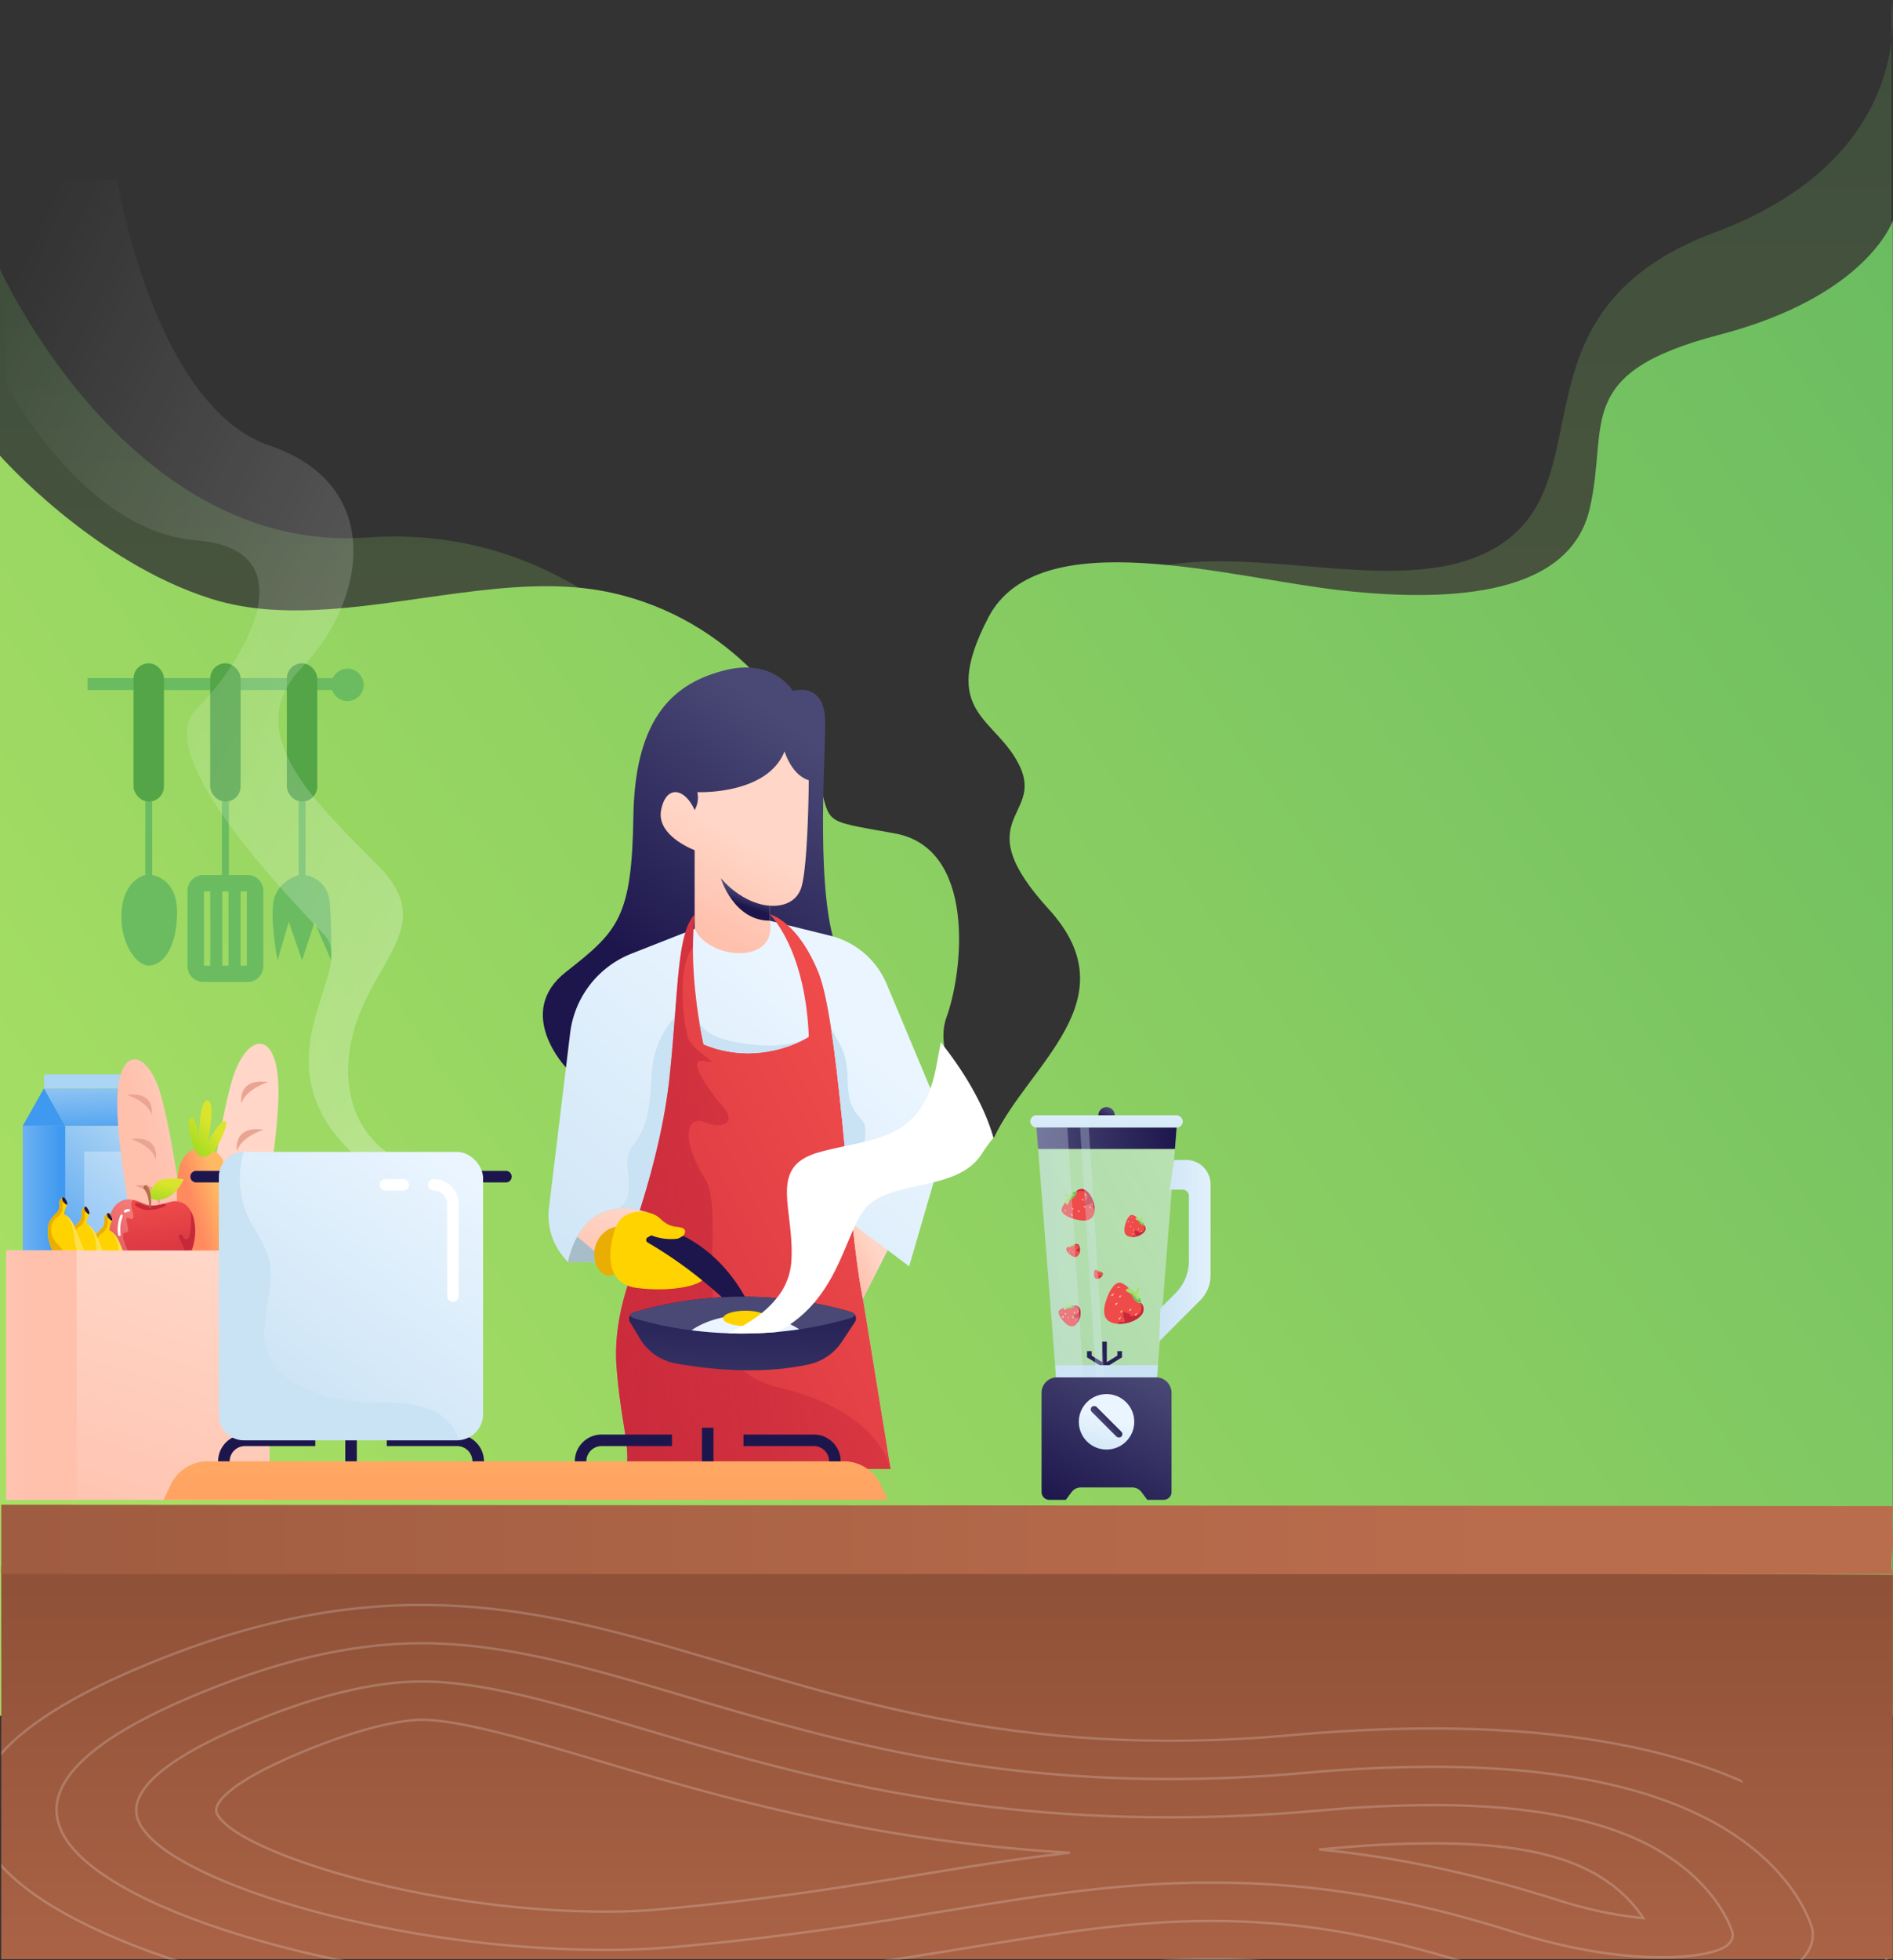 <svg xmlns="http://www.w3.org/2000/svg" xmlns:xlink="http://www.w3.org/1999/xlink" width="774.867" height="801.913" viewBox="0 0 774.867 801.913">
  <rect x="0" y="0" width="774.867" height="801.913" fill="#333333" stroke="none"/>
  <defs>
    <linearGradient id="linear-gradient" x1="1" y1="0.5" x2="0" y2="0.5" gradientUnits="objectBoundingBox">
      <stop offset="0" stop-color="#6bbc61"/>
      <stop offset="1" stop-color="#a7df63"/>
    </linearGradient>
    <linearGradient id="linear-gradient-3" x1="0.765" y1="1.122" x2="0.181" y2="0.065" xlink:href="#linear-gradient"/>
    <linearGradient id="linear-gradient-4" x1="0.474" y1="0.792" x2="0.861" y2="0.142" gradientUnits="objectBoundingBox">
      <stop offset="0" stop-color="#1d164d"/>
      <stop offset="1" stop-color="#4a4975"/>
    </linearGradient>
    <linearGradient id="linear-gradient-5" x1="0.209" y1="0.984" x2="0.732" y2="0.169" gradientUnits="objectBoundingBox">
      <stop offset="0" stop-color="#c9e2f4"/>
      <stop offset="1" stop-color="#eaf5ff"/>
    </linearGradient>
    <linearGradient id="linear-gradient-6" x1="0.296" y1="0.894" x2="0.502" y2="0.422" gradientUnits="objectBoundingBox">
      <stop offset="0" stop-color="#ffc0ac"/>
      <stop offset="1" stop-color="#ffd6c7"/>
    </linearGradient>
    <linearGradient id="linear-gradient-7" x1="-0.271" y1="1.412" x2="0.879" y2="0.262" gradientUnits="objectBoundingBox">
      <stop offset="0" stop-color="#c7283a"/>
      <stop offset="1" stop-color="#ef4b4b"/>
    </linearGradient>
    <linearGradient id="linear-gradient-8" x1="-0.66" y1="0.776" x2="1.999" y2="0.213" gradientUnits="objectBoundingBox">
      <stop offset="0" stop-color="#c7283a"/>
      <stop offset="1" stop-color="#c7283a" stop-opacity="0"/>
    </linearGradient>
    <linearGradient id="linear-gradient-9" x1="0.023" y1="0.682" x2="0.496" y2="0.18" xlink:href="#linear-gradient-6"/>
    <linearGradient id="linear-gradient-10" x1="0.443" y1="0.648" x2="0.563" y2="0.335" xlink:href="#linear-gradient-4"/>
    <linearGradient id="linear-gradient-11" x1="0.166" y1="1.545" x2="0.639" y2="0.048" xlink:href="#linear-gradient-6"/>
    <linearGradient id="linear-gradient-12" x1="0.565" y1="-0.198" x2="0.273" y2="2.017" xlink:href="#linear-gradient-4"/>
    <linearGradient id="linear-gradient-13" x1="0.799" y1="0.016" x2="0.222" y2="0.95" gradientUnits="objectBoundingBox">
      <stop offset="0" stop-color="#acd4f3"/>
      <stop offset="1" stop-color="#4099f1"/>
    </linearGradient>
    <linearGradient id="linear-gradient-14" x1="-1.259" y1="0.5" x2="0.888" y2="0.5" xlink:href="#linear-gradient-13"/>
    <linearGradient id="linear-gradient-15" x1="0.405" y1="-0.574" x2="0.582" y2="1.433" xlink:href="#linear-gradient-13"/>
    <linearGradient id="linear-gradient-16" x1="0.485" y1="0.559" x2="1.144" y2="-0.068" xlink:href="#linear-gradient-6"/>
    <linearGradient id="linear-gradient-17" x1="-1.79" y1="0.559" x2="-1.131" y2="-0.068" xlink:href="#linear-gradient-6"/>
    <linearGradient id="linear-gradient-18" x1="0.854" y1="0.32" x2="0.439" y2="0.645" gradientUnits="objectBoundingBox">
      <stop offset="0" stop-color="#ffb965"/>
      <stop offset="1" stop-color="#ff8a5f"/>
    </linearGradient>
    <linearGradient id="linear-gradient-19" x1="0.555" y1="0.378" x2="-0.223" y2="1.323" gradientUnits="objectBoundingBox">
      <stop offset="0" stop-color="#dbe42c"/>
      <stop offset="1" stop-color="#6ad419"/>
    </linearGradient>
    <linearGradient id="linear-gradient-20" x1="0.536" y1="0.234" x2="0.09" y2="1.789" xlink:href="#linear-gradient-19"/>
    <linearGradient id="linear-gradient-21" x1="0.644" y1="1.355" x2="0.447" y2="0.1" xlink:href="#linear-gradient-7"/>
    <linearGradient id="linear-gradient-22" x1="0.92" y1="0.37" x2="-0.839" y2="1.206" gradientUnits="objectBoundingBox">
      <stop offset="0" stop-color="#fff"/>
      <stop offset="1" stop-color="#fff" stop-opacity="0"/>
    </linearGradient>
    <linearGradient id="linear-gradient-23" x1="0.149" y1="0.878" x2="0.627" y2="0.374" gradientUnits="objectBoundingBox">
      <stop offset="0" stop-color="#8f5138"/>
      <stop offset="1" stop-color="#ba6d4d"/>
    </linearGradient>
    <linearGradient id="linear-gradient-24" x1="0.238" y1="1.258" x2="0.667" y2="0.016" xlink:href="#linear-gradient-6"/>
    <linearGradient id="linear-gradient-25" x1="0.393" y1="0.5" x2="-1.738" y2="0.5" xlink:href="#linear-gradient-6"/>
    <linearGradient id="linear-gradient-26" x1="0.57" y1="-2.692" x2="0.428" y2="4.811" xlink:href="#linear-gradient-18"/>
    <linearGradient id="linear-gradient-27" x1="0.28" y1="0.867" x2="0.736" y2="0.106" xlink:href="#linear-gradient-4"/>
    <linearGradient id="linear-gradient-28" x1="0.378" y1="3.015" x2="0.631" y2="-2.196" xlink:href="#linear-gradient-5"/>
    <linearGradient id="linear-gradient-29" x1="-0.039" y1="0.939" x2="0.974" y2="-0.009" xlink:href="#linear-gradient-5"/>
    <linearGradient id="linear-gradient-30" x1="0.181" y1="1.087" x2="0.827" y2="-0.055" xlink:href="#linear-gradient-4"/>
    <linearGradient id="linear-gradient-31" x1="0.258" y1="1.276" x2="0.529" y2="0.407" xlink:href="#linear-gradient-5"/>
    <linearGradient id="linear-gradient-32" x1="-0.579" y1="-0.083" x2="1.004" y2="0.772" xlink:href="#linear-gradient-4"/>
    <linearGradient id="linear-gradient-33" x1="-0.114" y1="0.5" x2="1.321" y2="0.5" xlink:href="#linear-gradient-5"/>
    <linearGradient id="linear-gradient-34" x1="1" y1="0.5" x2="0" y2="0.5" xlink:href="#linear-gradient-4"/>
    <linearGradient id="linear-gradient-35" x1="4.137" y1="14.01" x2="3.117" y2="12.57" xlink:href="#linear-gradient-7"/>
    <linearGradient id="linear-gradient-36" x1="5.635" y1="13.715" x2="2.499" y2="13.561" xlink:href="#linear-gradient-22"/>
    <linearGradient id="linear-gradient-37" x1="7.562" y1="34.069" x2="7.481" y2="33.438" xlink:href="#linear-gradient"/>
    <linearGradient id="linear-gradient-38" x1="3.042" y1="20.073" x2="2.064" y2="18.564" xlink:href="#linear-gradient-7"/>
    <linearGradient id="linear-gradient-39" x1="2.64" y1="30.768" x2="0.637" y2="30.515" xlink:href="#linear-gradient-22"/>
    <linearGradient id="linear-gradient-40" x1="6.095" y1="46.484" x2="6.016" y2="45.874" xlink:href="#linear-gradient"/>
    <linearGradient id="linear-gradient-41" x1="7.15" y1="27.366" x2="6.163" y2="25.821" xlink:href="#linear-gradient-7"/>
    <linearGradient id="linear-gradient-42" x1="9.013" y1="29.1" x2="6.368" y2="28.925" xlink:href="#linear-gradient-22"/>
    <linearGradient id="linear-gradient-43" x1="13.619" y1="80.383" x2="13.555" y2="79.613" xlink:href="#linear-gradient"/>
    <linearGradient id="linear-gradient-44" x1="8.498" y1="26.072" x2="7.475" y2="24.631" xlink:href="#linear-gradient-7"/>
    <linearGradient id="linear-gradient-45" x1="12.864" y1="26.116" x2="9.604" y2="25.963" xlink:href="#linear-gradient-22"/>
    <linearGradient id="linear-gradient-46" x1="18.488" y1="67.148" x2="18.411" y2="66.513" xlink:href="#linear-gradient"/>
    <linearGradient id="linear-gradient-47" x1="8.642" y1="42.547" x2="7.658" y2="41.031" xlink:href="#linear-gradient-7"/>
    <linearGradient id="linear-gradient-48" x1="10.004" y1="50.093" x2="7.616" y2="49.907" xlink:href="#linear-gradient-22"/>
    <linearGradient id="linear-gradient-49" x1="17.902" y1="125.217" x2="17.835" y2="124.473" xlink:href="#linear-gradient"/>
    <linearGradient id="linear-gradient-50" x1="12.091" y1="63.259" x2="11.053" y2="61.781" xlink:href="#linear-gradient-7"/>
    <linearGradient id="linear-gradient-51" x1="24.121" y1="62.315" x2="19.844" y2="62.165" xlink:href="#linear-gradient-22"/>
    <linearGradient id="linear-gradient-52" x1="22.931" y1="182.233" x2="22.867" y2="181.53" xlink:href="#linear-gradient"/>
    <linearGradient id="linear-gradient-53" x1="-0.698" y1="0.874" x2="1.719" y2="0.119" xlink:href="#linear-gradient-5"/>
    <linearGradient id="linear-gradient-54" x1="-1.743" y1="0.861" x2="2.748" y2="0.138" xlink:href="#linear-gradient-5"/>
    <linearGradient id="linear-gradient-55" x1="0.196" y1="0.964" x2="0.826" y2="0.002" xlink:href="#linear-gradient-5"/>
    <linearGradient id="linear-gradient-56" x1="1.097" y1="0.978" x2="0.145" y2="-0.023" xlink:href="#linear-gradient-22"/>
    <linearGradient id="linear-gradient-57" x1="0.5" y1="0.054" x2="0.5" y2="1.557" xlink:href="#linear-gradient-23"/>
    <linearGradient id="linear-gradient-58" x1="-0.486" y1="0.5" x2="0.793" y2="0.5" xlink:href="#linear-gradient-23"/>
    <clipPath id="clip-path">
      <path id="Caminho_10" data-name="Caminho 10" d="M1302.177,601c4.736,21.156,17.034,37.284,42.176,41.617,43.9,7.567,70.245-6.936,90.2,49.814s59.071,66.523,59.071,66.523H719.333V601Z" transform="translate(-719.333 -601)" fill="none"/>
    </clipPath>
  </defs>
  <g id="Grupo_2" data-name="Grupo 2" transform="translate(-816.504 -117.024)">
    <g id="bloco_services" transform="translate(816.504 117.024)">
      <g id="bg" transform="translate(0 701.913) rotate(-90)">
        <path id="Caminho_1" data-name="Caminho 1" d="M190.29,0S73.4,52.6,80.494,150.484,0,297.189,0,297.189V0Z" transform="translate(401.523)" opacity="0.2" fill="url(#linear-gradient)"/>
        <path id="Caminho_2" data-name="Caminho 2" d="M294.142,354.649s-63.836,11.417-95.051-72.29S101.206,235.869,72.827,196.7,77.162,87.149,58.245,40.717,0,.249,0,.249v354.4Z" transform="translate(407.771 419.618)" opacity="0.2" fill="url(#linear-gradient)"/>
        <path id="Caminho_3" data-name="Caminho 3" d="M0,0V774.792H611.633s-30.891-10.421-46.658-70.953S528.4,658.774,493.725,650.7,455.258,596.226,460.3,549.819,489,425.227,449.27,404.546s-40.659,3.616-61.163,13.031-21.194-22.022-58.17,11.733-63.5-8.383-93.5-22.48c0,0,29.5-26.584,49.2-19.434s69.306,11.942,75.3-21.017,2.89-25.061,27.17-32.785,63.371-38,72.2-87.77c3.234-18.261,1.6-38-1.031-58.08-4.531-34.665-12.012-70.317-2.431-100.985C471.97,38.336,515.48,0,515.48,0Z" fill="url(#linear-gradient-3)"/>
      </g>
      <g id="obj" transform="translate(222.2 273.062)">
        <g id="Grupo_6" data-name="Grupo 6">
          <path id="Caminho_11" data-name="Caminho 11" d="M1038.91,374.628s-21.3-22.385,0-39.094,26.972-22.07,27.6-63.687,17.5-54.7,37.518-59.745,27.744,8.513,27.744,8.513,13.242-4.256,13.242,12.769-4.1,72.254,5.36,94.454S1038.91,374.628,1038.91,374.628Z" transform="translate(-1029.443 -210.977)" fill="url(#linear-gradient-4)"/>
          <path id="Caminho_12" data-name="Caminho 12" d="M990.5,458.072l1.816,2.175h28.063l-.454,1c-1.9,4.37-9.118,22.4-7.746,41.323,1.58,21.754,5.675,32.792,4.1,42.25h108.147l-11.35-69.68,10.083-19.863,8.834,6.621,12.854-44.133a32.45,32.45,0,0,0-1.22-21.65L1122.79,346.4a33.829,33.829,0,0,0-23.041-19.74l-17.517-4.341-4.606-1.144-2.7-.672-30.74,3.31-.492.189-3.263,1.286-22.085,8.692a40.081,40.081,0,0,0-25.112,32.47l-8.673,71.486a26.463,26.463,0,0,0,5.944,20.136Z" transform="translate(-982.05 -216.909)" fill="url(#linear-gradient-5)"/>
          <path id="Caminho_13" data-name="Caminho 13" d="M1112.51,466.988h28.063s2.005-8.144,4.559-20.421h-.01C1117.05,437.885,1112.51,466.988,1112.51,466.988Z" transform="translate(-1102.241 -223.65)" fill="#a7bec9"/>
          <path id="Caminho_14" data-name="Caminho 14" d="M1056.65,319.843V287.684s-15.763-5.833-13.714-16.394,9.774-8.985,13.714,0a10.4,10.4,0,0,0,1.1-7.342s28.612,1.273,35.7-16.7c0,0,2.838,9.695,9.931,11.823,0,0-.237,36.178-3.232,44.376s-12.769,6.936-12.769,6.936v6.148s2.365,8.827-5.99,12.138S1060.12,327.724,1056.65,319.843Z" transform="translate(-994.516 -212.941)" fill="url(#linear-gradient-6)"/>
          <path id="Caminho_15" data-name="Caminho 15" d="M1113.49,462.5l-3.244-1.816s15.256-37.833,19.04-74.087c.946-9.1,1.6-17.262,2.166-24.535a37.919,37.919,0,0,0-9.421,22.643c-.946,16.079-1.892,22.388-7.879,30.267s3.282,18.037-5.609,25.575c-4.767,4.029-6.886,13.771-7.831,21.953Z" transform="translate(-1077.397 -219.16)" fill="#c9e2f4"/>
          <path id="Caminho_16" data-name="Caminho 16" d="M1007.5,502.424c1.58,21.754,5.675,32.792,4.1,42.25h108.147l-11.35-69.68c-6.309-30.267-9.619-112.791-18.368-133.836-4.124-9.893-8.73-15.663-12.475-18.992-4.219-3.755-7.312-4.417-7.312-4.417a25.3,25.3,0,0,1,2.7,3.273c4.294,5.94,12.268,20.411,13.3,46.857,0,0-19.626,12.769-43.035,3.074,0,0-5.5-23.286-4.2-47.1.114-2.034.274-4.077.492-6.1a20.431,20.431,0,0,0-3.755,7.387c-3.462,11.2-3.519,30.617-6.489,59.058-3.783,36.254-19.039,74.087-19.039,74.087l3.244,1.816h2.242l-.454,1C1013.35,465.47,1006.13,483.5,1007.5,502.424Z" transform="translate(-977.37 -216.76)" fill="url(#linear-gradient-7)"/>
          <path id="Caminho_17" data-name="Caminho 17" d="M1007.5,502.424c-1.371-18.926,5.845-36.954,7.746-41.323l.454-1h-2.242l-3.244-1.816s15.256-37.833,19.039-74.087c2.97-28.441,3.027-47.859,6.489-59.058a20.429,20.429,0,0,1,3.755-7.387c-.218,2.024-.378,4.067-.492,6.1-.135,2.473-.192,4.939-.194,7.376h0c-6.522,7.8-4.117,30.5-2.018,36.875s15.4,11.6,6.965,9.707,1.813,12.3,7.387,18.68.1,9.458-7.387,6.384-10.246,6.384,0,23.173-11.95,75.428,29.952,85.2,46.034,33.423,46.034,33.423H1011.6C1013.18,535.216,1009.08,524.178,1007.5,502.424Z" transform="translate(-977.37 -216.76)" fill="url(#linear-gradient-8)"/>
          <path id="Caminho_18" data-name="Caminho 18" d="M1008.67,451.61c1.334,12.286,2.724,23.088,4.294,30.636l10.083-19.863Z" transform="translate(-881.94 -224.01)" fill="url(#linear-gradient-9)"/>
          <path id="Caminho_19" data-name="Caminho 19" d="M1079.69,313.359v6.148c-14.818,0-20.02-17.34-20.02-17.34C1069.6,313.359,1079.69,313.359,1079.69,313.359Z" transform="translate(-986.815 -215.916)" fill="url(#linear-gradient-10)"/>
          <path id="Caminho_20" data-name="Caminho 20" d="M1141.29,446.567h.01c-.64,3.077-1.246,5.893-1.793,8.388a14.909,14.909,0,0,1-8.251,5.412l-10.636,2.956-8.107-6.823C1116.67,449.177,1125.04,441.541,1141.29,446.567Z" transform="translate(-1098.406 -223.65)" fill="url(#linear-gradient-11)"/>
          <path id="Caminho_21" data-name="Caminho 21" d="M1131.54,472.435s-5.552,2.429-7.865-4.857,3.189-14.572,9.169-14.687S1130.03,463.644,1131.54,472.435Z" transform="translate(-1102.104 -224.08)" fill="#eaad03"/>
          <path id="Caminho_22" data-name="Caminho 22" d="M1103.44,459.214a19.31,19.31,0,0,0,9.107,0c4.944-1.214,7.2-5.2,4.684-6.158s-4.858.26-9.194-3.9-15.265-4.337-18.214,3.729-4.944,22.812,8.5,24.632,26.54-.693,28.044-4.279S1103.44,459.214,1103.44,459.214Z" transform="translate(-1060.044 -223.725)" fill="#fed300"/>
          <path id="Caminho_23" data-name="Caminho 23" d="M1018.25,366.73c3.481,22.539,6.025,54.65,8.8,80.282,0,0,4.294-27.372,5.24-36.519s-6.942-4.729-7.255-22.388C1024.81,375.659,1021.92,374.656,1018.25,366.73Z" transform="translate(-900.313 -219.413)" fill="#c9e2f4"/>
          <path id="Caminho_24" data-name="Caminho 24" d="M1110.7,485.91l-5.836,1.443a151.263,151.263,0,0,0-11.649-10.653,175.119,175.119,0,0,0-24.374-17.182,1.206,1.206,0,0,1,.024-2.109l1.49-.81.013.018c.016,0,.044.022.076.026a22.078,22.078,0,0,0,10.128,1.376c1.272-.126,1.845-.789,2.839-1.206C1102.97,466.565,1110.7,485.91,1110.7,485.91Z" transform="translate(-1025.932 -224.281)" fill="#1d164d"/>
          <path id="Caminho_25" data-name="Caminho 25" d="M1044.37,364.13c.946,5.77,1.788,9.335,1.788,9.335,19.55,8.1,36.453.53,41.5-2.185-2.942,1.419-10.376,3.859-24.478,1.948C1047.8,371.139,1044.92,366.05,1044.37,364.13Z" transform="translate(-980.321 -219.272)" fill="#c9e2f4"/>
          <path id="Caminho_26" data-name="Caminho 26" d="M1022.7,493.514l4.047,6.747a21.658,21.658,0,0,0,14.712,10.174c12.29,2.227,34.136,4.832,54.445.392a21.746,21.746,0,0,0,13.49-9.222l5.373-8.111a2.681,2.681,0,0,0-1.44-4.046c-10.912-3.366-47-12.367-89.074.1a2.693,2.693,0,0,0-1.553,3.966Z" transform="translate(-987.023 -225.719)" fill="url(#linear-gradient-12)"/>
          <path id="Caminho_27" data-name="Caminho 27" d="M1022.74,490.745a2.593,2.593,0,0,0,1.485,1.154,141.954,141.954,0,0,0,23.693,4.975c4.512.577,9.477,1.021,14.821,1.22a161.532,161.532,0,0,0,20.345-.549q4.37-.4,8.91-1.059a153.1,153.1,0,0,0,21.3-4.691,2.7,2.7,0,0,0,1.542-1.192,2.644,2.644,0,0,0-1.494-1.154,133.522,133.522,0,0,0-15.389-3.689c-4.436-.813-9.543-1.542-15.2-2.024a158.583,158.583,0,0,0-58.481,5.817,2.649,2.649,0,0,0-1.532,1.192Z" transform="translate(-987.037 -225.719)" fill="#4a4975"/>
          <path id="Caminho_28" data-name="Caminho 28" d="M1046.89,497.3a161.7,161.7,0,0,0,44.076-.388c-5.41-3.575-13.156-5.817-21.754-5.817C1060.31,491.1,1052.32,493.5,1046.89,497.3Z" transform="translate(-986.009 -226.15)" fill="#eaf5ff"/>
          <ellipse id="Elipse_1" data-name="Elipse 1" cx="9.143" cy="3.139" rx="9.143" ry="3.139" transform="translate(73.776 263.139)" fill="#fed300"/>
          <path id="Caminho_29" data-name="Caminho 29" d="M962.84,492.134a161.548,161.548,0,0,0,20.345-.549A50.048,50.048,0,0,0,998.053,479.8c11.681-13.535,14.424-30.532,21.13-38.741,9.7-11.87,37.6-6.574,47.528-22.18a69.582,69.582,0,0,1,4.88-6.763c-4.493-15.578-14.225-29.832-21.546-39-.6,3.178-1.22,6.6-1.939,10.291-5.987,30.9-26.483,28.687-47.916,34.684s-9.78,23.324-11.35,45a26.391,26.391,0,0,1-5.987,14.679C976.952,485.2,968.118,489.845,962.84,492.134Z" transform="translate(-887.138 -219.759)" fill="#fff"/>
        </g>
      </g>
      <g id="bag" transform="translate(2.5 426.99)">
        <g id="Grupo_20" data-name="Grupo 20">
          <g id="Grupo_7" data-name="Grupo 7" transform="translate(6.816 12.547)">
            <rect id="Retângulo_1" data-name="Retângulo 1" width="55.252" height="72.839" transform="translate(0 21.003)" fill="url(#linear-gradient-13)"/>
            <rect id="Retângulo_2" data-name="Retângulo 2" width="17.393" height="72.839" transform="translate(0 21.003)" fill="url(#linear-gradient-14)"/>
            <path id="Caminho_30" data-name="Caminho 30" d="M1349.1,408.314h8.7l-4.348-7.661-4.348-7.661-4.348,7.661-4.348,7.661Z" transform="translate(-1340.405 -387.311)" fill="#4099f1"/>
            <path id="Caminho_31" data-name="Caminho 31" d="M1338.24,392.992H1300.4l8.7,15.322h37.836Z" transform="translate(-1291.706 -387.311)" fill="url(#linear-gradient-15)"/>
            <rect id="Retângulo_3" data-name="Retângulo 3" width="37.836" height="5.681" transform="translate(8.696)" fill="#acd4f3"/>
            <rect id="Retângulo_4" data-name="Retângulo 4" width="30.095" height="43.65" transform="translate(25.157 31.556)" fill="#fff" opacity="0.3"/>
          </g>
          <g id="Grupo_9" data-name="Grupo 9" transform="translate(45.474 6.383)">
            <path id="Caminho_32" data-name="Caminho 32" d="M1316.24,461.475c.063-.581-6.8-55.2-12.59-70.336s-16.509-15.37-16.588,7.094,9.079,65.806,9.079,65.806Z" transform="translate(-1287.062 -380.468)" fill="url(#linear-gradient-16)"/>
            <g id="Grupo_8" data-name="Grupo 8" transform="translate(4 14.385)">
              <path id="Caminho_33" data-name="Caminho 33" d="M1302.92,395.864s8.638,2.71,10.088,8.213C1313,404.077,1314.9,394.209,1302.92,395.864Z" transform="translate(-1302.92 -395.677)" fill="#eaa492"/>
              <path id="Caminho_34" data-name="Caminho 34" d="M1301.11,414.989s8.638,2.71,10.088,8.213C1311.2,423.2,1313.1,413.334,1301.11,414.989Z" transform="translate(-1299.408 -396.713)" fill="#eaa492"/>
              <path id="Caminho_35" data-name="Caminho 35" d="M1299.47,435.1s8.639,2.71,10.088,8.213C1309.56,443.317,1311.46,433.449,1299.47,435.1Z" transform="translate(-1296.215 -397.803)" fill="#eaa492"/>
            </g>
          </g>
          <g id="Grupo_11" data-name="Grupo 11" transform="translate(80.088)">
            <path id="Caminho_36" data-name="Caminho 36" d="M1248.11,460.914c-.068-.625,7.319-59.42,13.552-75.709s17.77-16.545,17.855,7.636-9.772,70.834-9.772,70.834Z" transform="translate(-1248.109 -373.72)" fill="url(#linear-gradient-17)"/>
            <g id="Grupo_10" data-name="Grupo 10" transform="translate(12.63 15.483)">
              <path id="Caminho_37" data-name="Caminho 37" d="M1263.63,390.29s-9.3,2.917-10.859,8.84C1252.77,399.13,1250.73,388.509,1263.63,390.29Z" transform="translate(-1249.144 -390.089)" fill="#eaa492"/>
              <path id="Caminho_38" data-name="Caminho 38" d="M1265.57,410.876s-9.3,2.917-10.859,8.84C1254.72,419.716,1252.67,409.094,1265.57,410.876Z" transform="translate(-1252.925 -391.204)" fill="#eaa492"/>
              <path id="Caminho_39" data-name="Caminho 39" d="M1267.34,432.528s-9.3,2.917-10.859,8.84C1256.48,441.368,1254.44,430.747,1267.34,432.528Z" transform="translate(-1256.363 -392.377)" fill="#eaa492"/>
            </g>
          </g>
          <g id="Grupo_12" data-name="Grupo 12" transform="translate(69.904 23.195)">
            <path id="Caminho_40" data-name="Caminho 40" d="M1291,423.87a9.768,9.768,0,0,0-6.551-4.887c-4.961-1.261-10.594,1.236-12.014,10.441s1.04,38.269,1.04,38.269H1291Z" transform="translate(-1271.994 -399.35)" fill="url(#linear-gradient-18)"/>
            <path id="Caminho_41" data-name="Caminho 41" d="M1275.02,413.383s.157-15.528,3.625-15.133,0,17.1,0,17.1,5.36-9.544,7.172-8.555-3.5,12.023-6.321,13.679-5.659.946-7.236-4.966-2.207-9.7-.315-10.089S1275.02,413.383,1275.02,413.383Z" transform="translate(-1266.023 -398.243)" fill="url(#linear-gradient-19)"/>
          </g>
          <g id="Grupo_15" data-name="Grupo 15" transform="translate(41.771 55.187)">
            <path id="Caminho_42" data-name="Caminho 42" d="M1289.34,437.593s1.833-4.772,5.6-5.3a37.084,37.084,0,0,1,8.174,0,16.242,16.242,0,0,1-4.936,6.422c-3.5,2.654-7.391,2.116-8.445,1.429S1289.34,437.593,1289.34,437.593Z" transform="translate(-1272.179 -432.067)" fill="url(#linear-gradient-20)"/>
            <path id="Caminho_43" data-name="Caminho 43" d="M1315.16,467.755a22.549,22.549,0,0,0,4.564-15.71c-.744-9.66-6.688-10.775-9.607-10.085s-6.847,2.335-10.137,1.221-7.113-3.556-11.146-1.009-5.025,8.564-4.458,13.8,4.388,11.783,6.723,13.508Z" transform="translate(-1284.228 -432.554)" fill="url(#linear-gradient-21)"/>
            <path id="Caminho_44" data-name="Caminho 44" d="M1308.32,442.172a7.229,7.229,0,0,1,5.616-.919c-1.984,1.626.791,6.263-.027,7.43-.99,1.415-3.185-1.84-2.6,1.344s1.185,4.53-.609,4.6-.9,2.972,1.419,8.351c1.727,4.015,6.448,5.348,8.73,5.766l-10.265.736c-2.335-1.725-6.157-8.271-6.723-13.508S1304.29,444.72,1308.32,442.172Z" transform="translate(-1303.715 -432.554)" opacity="0.3" fill="url(#linear-gradient-22)"/>
            <g id="Grupo_13" data-name="Grupo 13" transform="translate(3.898 14.74)">
              <path id="Caminho_45" data-name="Caminho 45" d="M1316.15,456.38h.057a.532.532,0,0,0,.471-.585,14.476,14.476,0,0,1,.84-7.4.531.531,0,0,0-.958-.457,15.541,15.541,0,0,0-.937,7.971.531.531,0,0,0,.527.471Z" transform="translate(-1315.462 -447.651)" fill="#fff"/>
            </g>
            <path id="Caminho_46" data-name="Caminho 46" d="M1284.23,468.6c.733-.766,1.061-2.181,2.4-1.872,1.839.425.212-1.486,1.2-3.114s2.193.425,3.962-.778-2.9-6.157-1.415-7.061,1.628,3.1,3.467,1.611c1.289-1.04,1.311-7.432,1.208-11.166a15.341,15.341,0,0,1,1.588,6.106,22.549,22.549,0,0,1-4.565,15.71Z" transform="translate(-1261.146 -432.834)" fill="#c7283a"/>
            <g id="Grupo_14" data-name="Grupo 14" transform="translate(6.463 12.428)">
              <path id="Caminho_47" data-name="Caminho 47" d="M1312.92,446.7a.524.524,0,0,0,.283-.082,1.978,1.978,0,0,1,1.136-.349.531.531,0,1,0,0-1.061,3.032,3.032,0,0,0-1.7.513.531.531,0,0,0,.284.98Z" transform="translate(-1312.391 -445.207)" fill="#fff"/>
            </g>
            <path id="Caminho_48" data-name="Caminho 48" d="M1303.05,443.845a22.759,22.759,0,0,0,4.678-.716c2.4-.65,2.894.716-1.14,1.777s-6.36.637-8.43-.557-1.512-1.725-.212-1.8S1300.78,444.068,1303.05,443.845Z" transform="translate(-1285.881 -432.635)" fill="#c7283a"/>
            <path id="Caminho_49" data-name="Caminho 49" d="M1305.44,444.1s.424.495.76,0a20.28,20.28,0,0,0-.142-5.485,9.3,9.3,0,0,0-1.179-3.287.883.883,0,0,0-1.278-.241l-.028.021a.881.881,0,0,0-.176,1.241,9.931,9.931,0,0,1,1.468,2.912,12.947,12.947,0,0,1,.575,4.839Z" transform="translate(-1288.714 -432.222)" fill="url(#linear-gradient-23)"/>
          </g>
          <g id="Grupo_19" data-name="Grupo 19" transform="translate(17.033 62.797)">
            <g id="Grupo_16" data-name="Grupo 16" transform="translate(18.387 6.506)">
              <path id="Caminho_50" data-name="Caminho 50" d="M1297.37,453.95a10.426,10.426,0,0,1,.792-3.284,1.8,1.8,0,0,0,.035-2.178,7.345,7.345,0,0,0-.7-1.171.773.773,0,0,0-1.176-.094l-.332.332a2.339,2.339,0,0,0-.656,1.97,4.232,4.232,0,0,1-.859,3.433c-1.6,1.783-3.87,3.294-3.949,7.838s2.318,10.1,5.824,14.536,11.856,9.712,18.161,9.8,7.567-.725,8.583-1.757,1.7-1.65,2.414-1.662c0,0,1.266-.914.918-1.79a2.774,2.774,0,0,0-1.605-1.6,6.5,6.5,0,0,1-1.883-.941c-.839-.594-5.838-1.493-9.262-2.541s-6.712-2.38-8.351-6.348-3.65-9.785-5.044-11.791a8.7,8.7,0,0,0-2.91-2.752Z" transform="translate(-1290.519 -446.992)" fill="#fed300"/>
              <path id="Caminho_51" data-name="Caminho 51" d="M1302.27,462.367c.568,5.792,1.439,8.065,3.2,9.893s.943-.221,1.893-.053-.22,2.247,1.063,3.478.71-1.215,1.89-1.041,5.319,4.215,6.986,3.3a15.019,15.019,0,0,1,2.764-1.331c-1.716-.412-3.684-.874-5.3-1.37-3.424-1.048-6.713-2.38-8.352-6.348s-3.65-9.785-5.044-11.791a8.7,8.7,0,0,0-2.907-2.751S1301.7,456.574,1302.27,462.367Z" transform="translate(-1291.608 -447.39)" fill="#fff" opacity="0.3"/>
              <path id="Caminho_52" data-name="Caminho 52" d="M1323.12,483.373c1.017-1.033,1.7-1.65,2.414-1.662a2.7,2.7,0,0,0,.951-1.241h0a2,2,0,0,1-2.191.217c-.5-.349-.506.838-2.1,1.449s-4.007-1.515-7.047-.374-2.986.2-2.117-1.275-6.644-2.06-10.078-3.067-3.741-6.445-8.326-11.218-2.355-9.621-.492-10.832a4.98,4.98,0,0,0,2.5-4.923,1.72,1.72,0,0,1,1.589-1.955h0a7.35,7.35,0,0,0-.7-1.171.773.773,0,0,0-1.176-.094l-.332.332a2.339,2.339,0,0,0-.656,1.97,4.233,4.233,0,0,1-.859,3.433c-1.6,1.783-3.87,3.294-3.949,7.838s2.318,10.1,5.823,14.536,11.856,9.712,18.161,9.8S1322.11,484.406,1323.12,483.373Z" transform="translate(-1290.549 -446.992)" fill="#eaad03"/>
              <path id="Caminho_53" data-name="Caminho 53" d="M1322.07,450.068a1.978,1.978,0,0,0-.272-1.58,7.35,7.35,0,0,0-.7-1.171.77.77,0,0,0-.823-.3c-.615.775.241,1.971.979,2.62a1.311,1.311,0,0,0,.816.431Z" transform="translate(-1314.116 -446.992)" fill="#1d164d"/>
              <path id="Caminho_54" data-name="Caminho 54" d="M1291.5,481.765a2.864,2.864,0,0,0-.407-.714,2.214,2.214,0,0,0-.573,1.24l.062,1.265S1291.85,482.642,1291.5,481.765Z" transform="translate(-1255.597 -448.837)" fill="#1d164d"/>
            </g>
            <g id="Grupo_17" data-name="Grupo 17" transform="translate(9.078 3.886)">
              <path id="Caminho_55" data-name="Caminho 55" d="M1307.23,451.183a10.4,10.4,0,0,1,.792-3.284c.57-.873.443-1.281.035-2.177a7.472,7.472,0,0,0-.7-1.172.774.774,0,0,0-1.176-.094l-.332.332a2.339,2.339,0,0,0-.655,1.971,4.231,4.231,0,0,1-.859,3.432c-1.6,1.783-3.87,3.3-3.949,7.839s2.318,10.1,5.823,14.535,11.856,9.712,18.161,9.8,7.566-.725,8.584-1.757,1.7-1.65,2.414-1.661c0,0,1.266-.915.918-1.79a2.775,2.775,0,0,0-1.6-1.6,6.515,6.515,0,0,1-1.884-.94c-.838-.594-5.837-1.493-9.261-2.541s-6.712-2.38-8.352-6.348-3.649-9.786-5.043-11.792a8.7,8.7,0,0,0-2.911-2.753Z" transform="translate(-1300.384 -444.223)" fill="#fed300"/>
              <path id="Caminho_56" data-name="Caminho 56" d="M1312.13,459.6c.568,5.792,1.438,8.065,3.2,9.893s.944-.22,1.894-.053-.22,2.247,1.063,3.479.709-1.215,1.89-1.042,5.319,4.216,6.986,3.3a15.015,15.015,0,0,1,2.764-1.332c-1.716-.411-3.684-.874-5.3-1.369-3.423-1.048-6.711-2.38-8.352-6.348s-3.649-9.786-5.043-11.792a8.7,8.7,0,0,0-2.907-2.751S1311.56,453.808,1312.13,459.6Z" transform="translate(-1301.473 -444.621)" fill="#fff" opacity="0.3"/>
              <path id="Caminho_57" data-name="Caminho 57" d="M1332.98,480.606c1.017-1.032,1.7-1.65,2.414-1.661a2.711,2.711,0,0,0,.951-1.241h0a2,2,0,0,1-2.192.217c-.495-.35-.505.838-2.094,1.449s-4.008-1.515-7.047-.374-2.986.2-2.117-1.275-6.645-2.06-10.078-3.067-3.741-6.446-8.326-11.218-2.355-9.621-.492-10.833a4.98,4.98,0,0,0,2.5-4.922,1.72,1.72,0,0,1,1.589-1.956h0a7.471,7.471,0,0,0-.7-1.172.774.774,0,0,0-1.176-.094l-.332.332a2.338,2.338,0,0,0-.655,1.971,4.231,4.231,0,0,1-.859,3.432c-1.6,1.783-3.87,3.3-3.949,7.839s2.318,10.1,5.823,14.535,11.856,9.712,18.161,9.8S1331.96,481.639,1332.98,480.606Z" transform="translate(-1300.414 -444.223)" fill="#eaad03"/>
              <path id="Caminho_58" data-name="Caminho 58" d="M1331.92,447.3a1.976,1.976,0,0,0-.272-1.58,7.469,7.469,0,0,0-.7-1.172.771.771,0,0,0-.823-.3c-.615.775.24,1.971.979,2.62a1.317,1.317,0,0,0,.816.432Z" transform="translate(-1323.982 -444.223)" fill="#1d164d"/>
              <path id="Caminho_59" data-name="Caminho 59" d="M1301.36,479a2.873,2.873,0,0,0-.407-.714,2.211,2.211,0,0,0-.573,1.24l.062,1.265S1301.71,479.875,1301.36,479Z" transform="translate(-1265.462 -446.067)" fill="#1d164d"/>
            </g>
            <g id="Grupo_18" data-name="Grupo 18">
              <path id="Caminho_60" data-name="Caminho 60" d="M1316.83,447.073a10.412,10.412,0,0,1,.793-3.284c.57-.873.443-1.281.035-2.177a7.462,7.462,0,0,0-.7-1.172.774.774,0,0,0-1.176-.094l-.332.332a2.338,2.338,0,0,0-.655,1.971,4.23,4.23,0,0,1-.859,3.432c-1.6,1.783-3.87,3.3-3.949,7.839s2.318,10.1,5.823,14.535,11.856,9.712,18.161,9.8,7.566-.725,8.583-1.757,1.7-1.65,2.414-1.661c0,0,1.266-.915.918-1.79a2.776,2.776,0,0,0-1.605-1.6,6.513,6.513,0,0,1-1.884-.94c-.838-.594-5.837-1.493-9.261-2.541s-6.712-2.38-8.352-6.348-3.649-9.786-5.043-11.792a8.7,8.7,0,0,0-2.911-2.753Z" transform="translate(-1309.984 -440.114)" fill="#fed300"/>
              <path id="Caminho_61" data-name="Caminho 61" d="M1321.73,455.49c.568,5.792,1.438,8.065,3.2,9.892s.944-.22,1.894-.053-.22,2.247,1.063,3.479.709-1.215,1.89-1.042,5.319,4.216,6.986,3.3a15,15,0,0,1,2.764-1.332c-1.716-.411-3.684-.874-5.3-1.369-3.423-1.048-6.712-2.38-8.352-6.348s-3.649-9.786-5.043-11.792a8.7,8.7,0,0,0-2.909-2.751S1321.16,449.7,1321.73,455.49Z" transform="translate(-1311.074 -440.512)" fill="#fff" opacity="0.3"/>
              <path id="Caminho_62" data-name="Caminho 62" d="M1342.58,476.5c1.017-1.032,1.7-1.65,2.414-1.661a2.7,2.7,0,0,0,.95-1.242h0a2,2,0,0,1-2.191.217c-.495-.35-.506.838-2.094,1.449s-4.007-1.516-7.047-.374-2.986.2-2.117-1.275-6.646-2.06-10.078-3.067-3.741-6.446-8.327-11.218-2.354-9.621-.491-10.833a4.98,4.98,0,0,0,2.5-4.922,1.72,1.72,0,0,1,1.589-1.956h0a7.456,7.456,0,0,0-.7-1.172.774.774,0,0,0-1.176-.094l-.332.332a2.339,2.339,0,0,0-.655,1.971,4.231,4.231,0,0,1-.859,3.432c-1.6,1.783-3.87,3.3-3.949,7.839s2.318,10.1,5.823,14.535,11.856,9.712,18.161,9.8S1341.56,477.529,1342.58,476.5Z" transform="translate(-1310.015 -440.114)" fill="#eaad03"/>
              <path id="Caminho_63" data-name="Caminho 63" d="M1341.52,443.192a1.977,1.977,0,0,0-.273-1.581,7.475,7.475,0,0,0-.7-1.172.771.771,0,0,0-.823-.3c-.615.775.24,1.971.979,2.62a1.317,1.317,0,0,0,.817.433Z" transform="translate(-1333.582 -440.114)" fill="#1d164d"/>
              <path id="Caminho_64" data-name="Caminho 64" d="M1310.96,474.889a2.874,2.874,0,0,0-.406-.714,2.212,2.212,0,0,0-.573,1.24l.062,1.265S1311.31,475.765,1310.96,474.889Z" transform="translate(-1275.062 -441.958)" fill="#1d164d"/>
            </g>
          </g>
          <rect id="Retângulo_5" data-name="Retângulo 5" width="107.854" height="102.019" transform="translate(0 84.576)" fill="url(#linear-gradient-24)"/>
          <rect id="Retângulo_6" data-name="Retângulo 6" width="28.848" height="102.019" transform="translate(0 84.576)" fill="url(#linear-gradient-25)"/>
        </g>
      </g>
      <g id="stove" transform="translate(66.926 584.106)">
        <g id="Grupo_31" data-name="Grupo 31">
          <path id="Caminho_65" data-name="Caminho 65" d="M984.362,570.1l3-6.278a16.688,16.688,0,0,1,15.054-9.487h260.429a16.686,16.686,0,0,1,15.054,9.488l3,6.277Z" transform="translate(-984.362 -540.618)" fill="url(#linear-gradient-26)"/>
          <g id="Grupo_25" data-name="Grupo 25" transform="translate(168.363)">
            <g id="Grupo_23" data-name="Grupo 23" transform="translate(0 2.759)">
              <g id="Grupo_21" data-name="Grupo 21" transform="translate(69.036)">
                <path id="Caminho_66" data-name="Caminho 66" d="M1039.88,553.706h4.729a10.968,10.968,0,0,0-10.956-10.956H1004.83v4.729h28.826a6.233,6.233,0,0,1,6.224,6.227Z" transform="translate(-1004.83 -542.75)" fill="#1d164d"/>
              </g>
              <g id="Grupo_22" data-name="Grupo 22" transform="translate(0 0)">
                <path id="Caminho_67" data-name="Caminho 67" d="M1077.82,553.706h4.729a6.233,6.233,0,0,1,6.226-6.226H1117.6v-4.73h-28.826A10.968,10.968,0,0,0,1077.82,553.706Z" transform="translate(-1077.82 -542.75)" fill="#1d164d"/>
              </g>
            </g>
            <g id="Grupo_24" data-name="Grupo 24" transform="translate(52.044)">
              <rect id="Retângulo_7" data-name="Retângulo 7" width="4.729" height="13.715" fill="#1d164d"/>
            </g>
          </g>
          <g id="Grupo_30" data-name="Grupo 30" transform="translate(22.355)">
            <g id="Grupo_28" data-name="Grupo 28" transform="translate(0 2.759)">
              <g id="Grupo_26" data-name="Grupo 26" transform="translate(69.036)">
                <path id="Caminho_68" data-name="Caminho 68" d="M1194.25,553.706h4.729a10.968,10.968,0,0,0-10.956-10.956H1159.2v4.729h28.826A6.233,6.233,0,0,1,1194.25,553.706Z" transform="translate(-1159.2 -542.75)" fill="#1d164d"/>
              </g>
              <g id="Grupo_27" data-name="Grupo 27" transform="translate(0 0)">
                <path id="Caminho_69" data-name="Caminho 69" d="M1232.19,553.706h4.729a6.233,6.233,0,0,1,6.226-6.226h28.826v-4.73h-28.826a10.968,10.968,0,0,0-10.955,10.956Z" transform="translate(-1232.19 -542.75)" fill="#1d164d"/>
              </g>
            </g>
            <g id="Grupo_29" data-name="Grupo 29" transform="translate(52.045)">
              <rect id="Retângulo_8" data-name="Retângulo 8" width="4.729" height="13.715" fill="#1d164d"/>
            </g>
          </g>
        </g>
      </g>
      <g id="blender" transform="translate(421.729 452.911)">
        <g id="Grupo_44" data-name="Grupo 44" transform="translate(0 0)">
          <circle id="Elipse_2" data-name="Elipse 2" cx="3.35" cy="3.35" r="3.35" transform="translate(27.863)" fill="url(#linear-gradient-27)"/>
          <rect id="Retângulo_9" data-name="Retângulo 9" width="62.425" height="5.044" rx="2.522" transform="translate(0 3.35)" fill="url(#linear-gradient-28)"/>
          <path id="Caminho_70" data-name="Caminho 70" d="M898.167,410l8.04,102.15h41.3L955.546,410Z" transform="translate(-895.643 -401.606)" opacity="0.5" fill="url(#linear-gradient-29)"/>
          <path id="Caminho_71" data-name="Caminho 71" d="M906.74,518h40.475a6.364,6.364,0,0,1,6.364,6.365v40.553a3.211,3.211,0,0,1-3.211,3.212h-6.721l-2.367-3.18a4.722,4.722,0,0,0-3.79-1.9H916.465a4.722,4.722,0,0,0-3.79,1.9l-2.367,3.18h-6.721a3.212,3.212,0,0,1-3.212-3.212V524.365A6.365,6.365,0,0,1,906.74,518Z" transform="translate(-895.764 -407.456)" fill="url(#linear-gradient-30)"/>
          <circle id="Elipse_3" data-name="Elipse 3" cx="11.35" cy="11.35" r="11.35" transform="translate(19.863 117.401)" fill="url(#linear-gradient-31)"/>
          <rect id="Retângulo_10" data-name="Retângulo 10" width="2.838" height="17.144" rx="1.419" transform="translate(38.278 133.81) rotate(135)" fill="url(#linear-gradient-32)"/>
          <path id="Caminho_72" data-name="Caminho 72" d="M889.6,424h4.982a9.931,9.931,0,0,1,9.932,9.932v37.3a14.41,14.41,0,0,1-4.221,10.19l-16.793,16.8.482-13.527,6.2-6.2a18.711,18.711,0,0,0,5.481-13.233v-26.53a2.591,2.591,0,0,0-2.591-2.592H887.8Z" transform="translate(-830.74 -402.364)" fill="url(#linear-gradient-33)"/>
          <path id="Caminho_73" data-name="Caminho 73" d="M898.855,418.749,898.167,410h57.38l-.689,8.749Z" transform="translate(-895.643 -401.606)" fill="url(#linear-gradient-34)"/>
          <path id="Caminho_74" data-name="Caminho 74" d="M923.7,506.463v1.826l4.315,2.669v-8.383h1.892v8.383l4.315-2.669v-1.826h1.892v2.525l-7.153,4.424-7.153-4.424v-2.525Z" transform="translate(-898.58 -406.62)" fill="#272256"/>
          <path id="Caminho_75" data-name="Caminho 75" d="M948.336,512.75l-.391,4.966h-41.3l-.391-4.966Z" transform="translate(-896.082 -407.171)" fill="#c9e2f4"/>
          <g id="Grupo_33" data-name="Grupo 33" transform="translate(30.222 71.8)">
            <path id="Caminho_76" data-name="Caminho 76" d="M912.979,485.26c-1.872,6.465,1.343,8.556,5.46,8.647s8.211-1.767,9.669-4.231a3.629,3.629,0,0,0-.659-4.431c-.964.476-2.578-.769-3.309-2.519s-2.783-1.878-2.722-2.513,1.229-.8,1.229-.8a9.388,9.388,0,0,0-3.424-2.32C917.567,476.648,914.85,478.8,912.979,485.26Z" transform="translate(-912.433 -477.037)" fill="url(#linear-gradient-35)"/>
            <path id="Caminho_77" data-name="Caminho 77" d="M913.719,493.588c1.211.225,2.056.218,1.426-1.2s-.635-2.477-.124-2.862.231.489,1.76.54c1.121.037-.173,2.046,3.517.778,2.851-.979,1.6-5.125,1.6-5.125h0a3.625,3.625,0,0,1,.658,4.429c-1.458,2.464-5.552,4.321-9.669,4.231-.152,0-.3-.009-.453-.018C912.859,493.939,913.107,493.475,913.719,493.588Z" transform="translate(-906.879 -477.507)" fill="#c7283a"/>
            <path id="Caminho_78" data-name="Caminho 78" d="M919.08,485.26c-1.238,4.279-.249,6.641,1.755,7.777a3.777,3.777,0,0,1-.278-3.157c1.039-3.173,4.533-1.726,3.55-4.756s-.831-3.212.5-3.49-.276-.925-.237-2.331a.472.472,0,0,1,0-.072c.033-.484.267-.4.584-.149.5.4,1.2,1.228,1.64.953.736-.456.55,1.169,2.352,1.236-.742-.478-1.469-.675-1.432-1.057.061-.635,1.229-.8,1.229-.8a9.387,9.387,0,0,0-3.424-2.32C923.668,476.648,920.951,478.8,919.08,485.26Z" transform="translate(-918.534 -477.037)" opacity="0.3" fill="url(#linear-gradient-36)"/>
            <path id="Caminho_79" data-name="Caminho 79" d="M917.394,481.3a2.41,2.41,0,0,0,.783-1.247c.278-.9.454-.947.708-.711s.258,1.56-1.032,2.636c0,0,1.949,1.414,1.846,3.384-.964.476-2.579-.771-3.309-2.52s-2.783-1.878-2.722-2.513,1.23-.8,1.23-.8S916.067,479.526,917.394,481.3Z" transform="translate(-904.683 -477.155)" fill="url(#linear-gradient-37)"/>
            <g id="Grupo_32" data-name="Grupo 32" transform="translate(2.969 1.765)">
              <path id="Caminho_80" data-name="Caminho 80" d="M915.3,490.709a.28.28,0,0,0,.411.38,7.184,7.184,0,0,0,.432-.882A7.232,7.232,0,0,0,915.3,490.709Z" transform="translate(-905.568 -479.515)" fill="#fbda91"/>
              <path id="Caminho_81" data-name="Caminho 81" d="M917.784,488.752a.279.279,0,0,0,.41.379,7.2,7.2,0,0,0,.432-.881,7.212,7.212,0,0,0-.842.5Z" transform="translate(-910.398 -479.409)" fill="#fbda91"/>
              <path id="Caminho_82" data-name="Caminho 82" d="M921.641,489.457a.279.279,0,0,0,.41.379,7.165,7.165,0,0,0,.432-.881,7.135,7.135,0,0,0-.842.5Z" transform="translate(-917.903 -479.447)" fill="#fbda91"/>
              <path id="Caminho_83" data-name="Caminho 83" d="M925.334,482.237a.283.283,0,1,0,.362.429,9.162,9.162,0,0,0,.64-.907,8.993,8.993,0,0,0-1,.478Z" transform="translate(-925.204 -479.057)" fill="#f9e2b2"/>
              <path id="Caminho_84" data-name="Caminho 84" d="M923.777,486.144a.28.28,0,1,0,.411.379,7.167,7.167,0,0,0,.432-.881,7.163,7.163,0,0,0-.843.5Z" transform="translate(-922.059 -479.268)" fill="#f9e2b2"/>
              <path id="Caminho_85" data-name="Caminho 85" d="M922.173,482.945a.28.28,0,0,0,.411.379,7.152,7.152,0,0,0,.432-.881,7.131,7.131,0,0,0-.843.5Z" transform="translate(-918.938 -479.094)" fill="#fbda91"/>
              <path id="Caminho_86" data-name="Caminho 86" d="M922.755,479.336c.131-.023.378-.089.584-.149C923.022,478.933,922.788,478.852,922.755,479.336Z" transform="translate(-919.883 -478.907)" fill="#fbda91"/>
              <path id="Caminho_87" data-name="Caminho 87" d="M922.4,479.137c0,.118.14.21.3.2a.637.637,0,0,0,.064-.008c.033-.484.267-.4.584-.149.172-.047.313-.092.334-.1a9.07,9.07,0,0,0-1-.177A.276.276,0,0,0,922.4,479.137Z" transform="translate(-919.898 -478.903)" fill="#f9e2b2"/>
              <path id="Caminho_88" data-name="Caminho 88" d="M922.33,492.43a.28.28,0,0,0,.411.38,7.144,7.144,0,0,0,.432-.882,7.223,7.223,0,0,0-.843.5Z" transform="translate(-919.246 -479.608)" fill="#fbda91"/>
            </g>
            <path id="Caminho_89" data-name="Caminho 89" d="M913.667,481.511c.01,0,.441-.177,1.5.815s1.4,2.01,1.932,2.079c.3.039.44-.532.509-1.045a3.487,3.487,0,0,1,.662,2.127c-.964.476-2.579-.771-3.309-2.52a3.186,3.186,0,0,0-1.294-1.456Z" transform="translate(-903.249 -477.278)" fill="#6bbc61"/>
          </g>
          <g id="Grupo_35" data-name="Grupo 35" transform="translate(12.788 33.541)">
            <path id="Caminho_90" data-name="Caminho 90" d="M940.676,449.242c5.292,1.028,6.73-1.687,6.506-4.978s-2-6.425-4.071-7.412a2.908,2.908,0,0,0-3.488.845c.449.735-.428,2.113-1.772,2.821s-1.3,2.355-1.809,2.352-.727-.923-.727-.923a7.516,7.516,0,0,0-1.605,2.9C933.475,446.2,935.383,448.213,940.676,449.242Z" transform="translate(-933.69 -436.586)" fill="url(#linear-gradient-38)"/>
            <path id="Caminho_91" data-name="Caminho 91" d="M940.565,443.655c.092-.982.026-1.656-1.063-1.051s-1.931.685-2.275.3.374-.218.3-1.442c-.05-.9,1.645-.009.369-2.862-.986-2.2-4.2-.906-4.2-.906h0a2.9,2.9,0,0,1,3.487-.844c2.071.987,3.847,4.119,4.071,7.412.008.121.014.242.017.362C940.906,444.316,940.518,444.151,940.565,443.655Z" transform="translate(-927.762 -436.586)" fill="#c7283a"/>
            <path id="Caminho_92" data-name="Caminho 92" d="M941.152,449.533c3.5.68,5.316-.279,6.078-1.959a3.029,3.029,0,0,1-2.5.448c-2.607-.6-1.7-3.493-4.049-2.49s-2.5.894-2.821-.149-.718.287-1.843.358h-.057c-.389.008-.341-.183-.162-.455.283-.425.893-1.044.642-1.377-.416-.554.894-.523.818-1.965-.327.626-.433,1.22-.741,1.218-.511,0-.727-.923-.727-.923a7.516,7.516,0,0,0-1.605,2.9C933.951,446.491,935.859,448.5,941.152,449.533Z" transform="translate(-934.166 -436.877)" opacity="0.3" fill="url(#linear-gradient-39)"/>
            <path id="Caminho_93" data-name="Caminho 93" d="M943.33,439.893a1.932,1.932,0,0,0-1.051-.534c-.737-.158-.788-.294-.618-.515s1.226-.318,2.176.634a3.617,3.617,0,0,1,2.568-1.716c.448.735-.429,2.113-1.773,2.821s-1.3,2.355-1.808,2.352-.727-.923-.727-.923S942.007,441.08,943.33,439.893Z" transform="translate(-940.471 -436.651)" fill="url(#linear-gradient-40)"/>
            <g id="Grupo_34" data-name="Grupo 34" transform="translate(1.465 1.98)">
              <path id="Caminho_94" data-name="Caminho 94" d="M937.6,439.318a.224.224,0,1,0,.273-.356,5.762,5.762,0,0,0-.734-.282,5.743,5.743,0,0,0,.461.638Z" transform="translate(-929.175 -438.68)" fill="#fbda91"/>
              <path id="Caminho_95" data-name="Caminho 95" d="M938.984,441.438a.224.224,0,1,0,.273-.355,5.706,5.706,0,0,0-.733-.282,5.762,5.762,0,0,0,.46.637Z" transform="translate(-931.866 -438.795)" fill="#fbda91"/>
              <path id="Caminho_96" data-name="Caminho 96" d="M938.144,444.465a.224.224,0,1,0,.273-.355,5.7,5.7,0,0,0-.733-.282,5.755,5.755,0,0,0,.46.637Z" transform="translate(-930.232 -438.959)" fill="#fbda91"/>
              <path id="Caminho_97" data-name="Caminho 97" d="M943.585,448.019a.227.227,0,1,0,.317-.32,7.4,7.4,0,0,0-.77-.446,7.318,7.318,0,0,0,.453.766Z" transform="translate(-940.863 -439.144)" fill="#f9e2b2"/>
              <path id="Caminho_98" data-name="Caminho 98" d="M940.635,446.408a.224.224,0,1,0,.273-.356,5.7,5.7,0,0,0-.734-.282,5.893,5.893,0,0,0,.461.638Z" transform="translate(-935.078 -439.064)" fill="#f9e2b2"/>
              <path id="Caminho_99" data-name="Caminho 99" d="M943.3,445.357a.224.224,0,0,0,.273-.356,5.693,5.693,0,0,0-.734-.282,5.846,5.846,0,0,0,.461.638Z" transform="translate(-940.27 -439.007)" fill="#fbda91"/>
              <path id="Caminho_100" data-name="Caminho 100" d="M946.378,445.933c-.027-.1-.1-.3-.162-.455C946.037,445.749,945.989,445.941,946.378,445.933Z" transform="translate(-946.048 -439.048)" fill="#fbda91"/>
              <path id="Caminho_101" data-name="Caminho 101" d="M946.274,446.226c.094-.012.157-.127.14-.257a.47.47,0,0,0-.01-.05c-.389.008-.341-.183-.162-.455-.05-.133-.1-.243-.1-.259a7.56,7.56,0,0,0-.069.81C946.087,446.143,946.178,446.239,946.274,446.226Z" transform="translate(-946.073 -439.033)" fill="#f9e2b2"/>
              <path id="Caminho_102" data-name="Caminho 102" d="M935.723,444.8a.224.224,0,0,0,.273-.356,5.749,5.749,0,0,0-.734-.282,5.857,5.857,0,0,0,.461.638Z" transform="translate(-925.52 -438.977)" fill="#fbda91"/>
            </g>
            <path id="Caminho_103" data-name="Caminho 103" d="M941.6,441.717c0-.008-.172-.339.543-1.252s1.5-1.262,1.52-1.69c.01-.239-.457-.313-.87-.331a2.789,2.789,0,0,1,1.649-.681c.448.735-.429,2.113-1.773,2.821a2.548,2.548,0,0,0-1.069,1.133Z" transform="translate(-938.508 -436.651)" fill="#6bbc61"/>
          </g>
          <g id="Grupo_37" data-name="Grupo 37" transform="translate(11.614 80.172)">
            <path id="Caminho_104" data-name="Caminho 104" d="M942.249,493.94c2.559,2.547,4.372,1.574,5.475-.34s1.285-4.319.5-5.64a1.946,1.946,0,0,0-2.254-.831c-.026.576-1.027,1.015-2.039.907s-1.6.825-1.883.633-.06-.784-.06-.784a5.035,5.035,0,0,0-1.975,1.013C939.38,489.562,939.69,491.394,942.249,493.94Z" transform="translate(-939.732 -485.95)" fill="url(#linear-gradient-41)"/>
            <path id="Caminho_105" data-name="Caminho 105" d="M941.328,493c.418-.511.633-.911-.2-.981s-1.33-.34-1.378-.68.289.018.708-.689c.306-.518.917.609,1.272-1.454.274-1.594-2-2.072-2-2.072h0a1.946,1.946,0,0,1,2.254.832c.783,1.321.6,3.726-.5,5.64-.041.071-.082.14-.125.208C941.272,493.5,941.118,493.264,941.328,493Z" transform="translate(-933.492 -485.95)" fill="#c7283a"/>
            <path id="Caminho_106" data-name="Caminho 106" d="M944.73,493.988c1.694,1.685,3.06,1.829,4.111,1.179a2.027,2.027,0,0,1-1.557-.683c-1.225-1.307.357-2.578-1.322-2.9s-1.725-.437-1.512-1.135-.506-.109-1.159-.49a.278.278,0,0,1-.032-.021c-.219-.14-.121-.229.08-.313.316-.131.886-.247.871-.526-.025-.463.692.043,1.188-.788-.416.226-.7.517-.866.4-.283-.192-.06-.784-.06-.784a5.034,5.034,0,0,0-1.975,1.013C941.861,489.61,942.172,491.442,944.73,493.988Z" transform="translate(-942.213 -485.999)" opacity="0.3" fill="url(#linear-gradient-42)"/>
            <path id="Caminho_107" data-name="Caminho 107" d="M944.183,487.1a1.3,1.3,0,0,0-.385-.69c-.351-.362-.328-.457-.151-.516s.8.281.973,1.165a2.421,2.421,0,0,1,2.069,0c-.025.576-1.027,1.015-2.039.907s-1.6.825-1.883.633-.06-.784-.06-.784S943.006,487.27,944.183,487.1Z" transform="translate(-940.448 -485.888)" fill="url(#linear-gradient-43)"/>
            <g id="Grupo_36" data-name="Grupo 36" transform="translate(0.801 2.962)">
              <path id="Caminho_108" data-name="Caminho 108" d="M940.6,489.55a.151.151,0,1,0,.284-.1,3.759,3.759,0,0,0-.3-.43A3.86,3.86,0,0,0,940.6,489.55Z" transform="translate(-933.524 -489.02)" fill="#fbda91"/>
              <path id="Caminho_109" data-name="Caminho 109" d="M942.162,490.213a.151.151,0,0,0,.285-.1.274.274,0,1,0-.285.1Z" transform="translate(-936.56 -489.056)" fill="#fbda91"/>
              <path id="Caminho_110" data-name="Caminho 110" d="M942.826,492.209a.151.151,0,1,0,.284-.1.274.274,0,1,0-.284.1Z" transform="translate(-937.85 -489.164)" fill="#fbda91"/>
              <path id="Caminho_111" data-name="Caminho 111" d="M947.183,492.138a.153.153,0,0,0,.3-.06.308.308,0,1,0-.3.06Z" transform="translate(-946.351 -489.156)" fill="#f9e2b2"/>
              <path id="Caminho_112" data-name="Caminho 112" d="M944.934,492.36a.151.151,0,1,0,.285-.1,3.879,3.879,0,0,0-.3-.43,3.813,3.813,0,0,0,.015.53Z" transform="translate(-941.954 -489.172)" fill="#f9e2b2"/>
              <path id="Caminho_113" data-name="Caminho 113" d="M946.026,490.781a.151.151,0,0,0,.284-.1.274.274,0,1,0-.284.1Z" transform="translate(-944.078 -489.087)" fill="#fbda91"/>
              <path id="Caminho_114" data-name="Caminho 114" d="M948.156,490.04c.023-.067.056-.2.08-.313C948.034,489.811,947.936,489.9,948.156,490.04Z" transform="translate(-947.911 -489.058)" fill="#fbda91"/>
              <path id="Caminho_115" data-name="Caminho 115" d="M948.045,490.153c.057.028.134-.012.174-.091a.29.29,0,0,1,.012-.032c-.219-.14-.121-.229.08-.313.022-.093.038-.171.04-.183a4.869,4.869,0,0,0-.341.425.143.143,0,0,0,.035.194Z" transform="translate(-947.986 -489.048)" fill="#f9e2b2"/>
              <path id="Caminho_116" data-name="Caminho 116" d="M941.6,493.3a.151.151,0,0,0,.285-.1,3.871,3.871,0,0,0-.3-.43,3.8,3.8,0,0,0,.015.53Z" transform="translate(-935.474 -489.223)" fill="#fbda91"/>
            </g>
            <path id="Caminho_117" data-name="Caminho 117" d="M942.623,488.258c0-.006.03-.253.769-.493s1.306-.141,1.475-.373c.1-.13-.137-.345-.36-.51a1.873,1.873,0,0,1,1.172.237c-.025.576-1.027,1.015-2.039.907a1.709,1.709,0,0,0-1.017.232Z" transform="translate(-939.438 -485.941)" fill="#6bbc61"/>
          </g>
          <g id="Grupo_39" data-name="Grupo 39" transform="translate(38.519 44.086)">
            <path id="Caminho_118" data-name="Caminho 118" d="M911.822,452.312c-.817,3.516.965,4.545,3.172,4.476s4.348-1.181,5.058-2.543a1.947,1.947,0,0,0-.48-2.355c-.5.283-1.4-.339-1.844-1.255s-1.545-.926-1.53-1.267.636-.464.636-.464a5.039,5.039,0,0,0-1.9-1.144C914.033,447.567,912.639,448.8,911.822,452.312Z" transform="translate(-911.62 -447.736)" fill="url(#linear-gradient-44)"/>
            <path id="Caminho_119" data-name="Caminho 119" d="M912.286,456.578c.655.086,1.109.059.73-.685s-.411-1.31-.148-1.53.137.255.958.239c.6-.012-.034,1.1,1.907.316,1.5-.605.708-2.79.708-2.79h0a1.945,1.945,0,0,1,.479,2.354c-.71,1.362-2.85,2.473-5.058,2.543h-.243C911.836,456.791,911.955,456.536,912.286,456.578Z" transform="translate(-908.488 -447.974)" fill="#c7283a"/>
            <path id="Caminho_120" data-name="Caminho 120" d="M915.293,452.312c-.541,2.327.057,3.564,1.162,4.115a2.028,2.028,0,0,1-.239-1.684c.465-1.73,2.379-1.055,1.765-2.649s-.536-1.7.169-1.884-.174-.487-.194-1.242a.308.308,0,0,1,0-.039c0-.26.131-.223.309-.1.277.2.676.623.905.463.381-.265.328.611,1.3.6-.411-.235-.806-.32-.8-.525.014-.342.636-.464.636-.464a5.039,5.039,0,0,0-1.9-1.144C917.5,447.567,916.11,448.8,915.293,452.312Z" transform="translate(-915.091 -447.736)" opacity="0.3" fill="url(#linear-gradient-45)"/>
            <path id="Caminho_121" data-name="Caminho 121" d="M914.389,449.83a1.288,1.288,0,0,0,.384-.69c.123-.489.216-.52.359-.4s.183.828-.478,1.44a2.426,2.426,0,0,1,1.086,1.761c-.5.282-1.4-.34-1.844-1.256s-1.544-.926-1.53-1.267.636-.464.636-.464S913.628,448.917,914.389,449.83Z" transform="translate(-907.788 -447.787)" fill="url(#linear-gradient-46)"/>
            <g id="Grupo_38" data-name="Grupo 38" transform="translate(1.411 0.967)">
              <path id="Caminho_122" data-name="Caminho 122" d="M913.106,454.871a.15.15,0,0,0,.231.192,3.861,3.861,0,0,0,.206-.484,3.915,3.915,0,0,0-.437.292Z" transform="translate(-907.667 -449.073)" fill="#fbda91"/>
              <path id="Caminho_123" data-name="Caminho 123" d="M914.49,453.893a.151.151,0,1,0,.232.192,3.876,3.876,0,0,0,.206-.484A3.931,3.931,0,0,0,914.49,453.893Z" transform="translate(-910.363 -449.02)" fill="#fbda91"/>
              <path id="Caminho_124" data-name="Caminho 124" d="M916.536,454.382a.15.15,0,0,0,.232.191,3.955,3.955,0,0,0,.206-.484,3.817,3.817,0,0,0-.438.293Z" transform="translate(-914.344 -449.047)" fill="#fbda91"/>
              <path id="Caminho_125" data-name="Caminho 125" d="M918.72,450.623a.152.152,0,1,0,.206.219,4.817,4.817,0,0,0,.317-.5,4.8,4.8,0,0,0-.523.281Z" transform="translate(-918.655 -448.844)" fill="#f9e2b2"/>
              <path id="Caminho_126" data-name="Caminho 126" d="M917.776,452.668a.15.15,0,0,0,.232.191,3.828,3.828,0,0,0,.206-.484,3.814,3.814,0,0,0-.438.293Z" transform="translate(-916.755 -448.954)" fill="#f9e2b2"/>
              <path id="Caminho_127" data-name="Caminho 127" d="M917.008,450.908a.15.15,0,0,0,.231.192,3.892,3.892,0,0,0,.207-.484,3.922,3.922,0,0,0-.438.292Z" transform="translate(-915.261 -448.859)" fill="#fbda91"/>
              <path id="Caminho_128" data-name="Caminho 128" d="M917.418,448.987a2.735,2.735,0,0,0,.309-.1C917.55,448.764,917.423,448.727,917.418,448.987Z" transform="translate(-915.963 -448.76)" fill="#fbda91"/>
              <path id="Caminho_129" data-name="Caminho 129" d="M917.232,448.892c.006.063.081.108.168.1l.034-.007c0-.26.131-.223.309-.1.09-.03.165-.058.176-.062a4.9,4.9,0,0,0-.54-.065C917.292,448.769,917.227,448.827,917.232,448.892Z" transform="translate(-915.98 -448.758)" fill="#f9e2b2"/>
              <path id="Caminho_130" data-name="Caminho 130" d="M916.822,455.994a.15.15,0,0,0,.231.192,3.888,3.888,0,0,0,.206-.484,3.835,3.835,0,0,0-.437.292Z" transform="translate(-914.898 -449.134)" fill="#fbda91"/>
            </g>
            <path id="Caminho_131" data-name="Caminho 131" d="M912.366,450.014c.006,0,.232-.108.825.393s.808,1.037,1.094,1.058c.16.012.22-.3.243-.574a1.868,1.868,0,0,1,.415,1.121c-.5.282-1.4-.34-1.844-1.256a1.7,1.7,0,0,0-.733-.742Z" transform="translate(-906.99 -447.859)" fill="#6bbc61"/>
          </g>
          <g id="Grupo_41" data-name="Grupo 41" transform="translate(14.708 55.631)">
            <path id="Caminho_132" data-name="Caminho 132" d="M941.945,464.96c1.8,1.348,2.838.587,3.352-.691a3.829,3.829,0,0,0-.186-3.527,1.214,1.214,0,0,0-1.465-.316c.035.358-.545.717-1.179.74s-.916.651-1.108.556-.106-.479-.106-.479a3.139,3.139,0,0,0-1.13.8C939.789,462.508,940.141,463.612,941.945,464.96Z" transform="translate(-940.01 -459.961)" fill="url(#linear-gradient-47)"/>
            <path id="Caminho_133" data-name="Caminho 133" d="M941.512,463.915c.213-.353.311-.619-.209-.589s-.851-.093-.911-.3.181-.015.376-.488c.144-.347.62.3.658-1.01.029-1.007-1.417-1.1-1.417-1.1h0a1.213,1.213,0,0,1,1.465.316,3.829,3.829,0,0,1,.186,3.527c-.02.047-.039.094-.06.139C941.521,464.225,941.4,464.093,941.512,463.915Z" transform="translate(-936.374 -459.961)" fill="#c7283a"/>
            <path id="Caminho_134" data-name="Caminho 134" d="M943.046,465.014c1.194.892,2.051.861,2.642.367a1.266,1.266,0,0,1-1.021-.286c-.871-.7-.006-1.623-1.071-1.672s-1.1-.118-1.034-.568-.323-.022-.759-.2l-.022-.009c-.147-.067-.095-.13.022-.2.184-.109.526-.231.492-.4-.056-.285.431-.035.664-.591-.237.176-.384.38-.5.323-.191-.094-.106-.479-.106-.479a3.139,3.139,0,0,0-1.13.8C940.89,462.562,941.242,463.666,943.046,465.014Z" transform="translate(-941.111 -460.015)" opacity="0.3" fill="url(#linear-gradient-48)"/>
            <path id="Caminho_135" data-name="Caminho 135" d="M942.973,460.65a.81.81,0,0,0-.3-.392c-.249-.193-.243-.253-.139-.306s.519.1.7.634a1.511,1.511,0,0,1,1.278-.18c.035.358-.545.717-1.179.74s-.916.65-1.107.556-.106-.48-.106-.48S942.26,460.857,942.973,460.65Z" transform="translate(-940.881 -459.942)" fill="url(#linear-gradient-49)"/>
            <g id="Grupo_40" data-name="Grupo 40" transform="translate(0.515 1.427)">
              <path id="Caminho_136" data-name="Caminho 136" d="M940.692,461.773a.094.094,0,0,0,.167-.084,2.448,2.448,0,0,0-.225-.239,2.347,2.347,0,0,0,.058.323Z" transform="translate(-936.356 -461.45)" fill="#fbda91"/>
              <path id="Caminho_137" data-name="Caminho 137" d="M941.6,462.32a.094.094,0,0,0,.167-.084,2.459,2.459,0,0,0-.225-.239A2.508,2.508,0,0,0,941.6,462.32Z" transform="translate(-938.118 -461.48)" fill="#fbda91"/>
              <path id="Caminho_138" data-name="Caminho 138" d="M941.83,463.611a.093.093,0,0,0,.126.042.092.092,0,0,0,.042-.125,2.343,2.343,0,0,0-.224-.239,2.42,2.42,0,0,0,.056.322Z" transform="translate(-938.572 -461.55)" fill="#fbda91"/>
              <path id="Caminho_139" data-name="Caminho 139" d="M944.509,463.952a.095.095,0,1,0,.177-.063,3.061,3.061,0,0,0-.208-.307,3.028,3.028,0,0,0,.031.37Z" transform="translate(-943.815 -461.565)" fill="#f9e2b2"/>
              <path id="Caminho_140" data-name="Caminho 140" d="M943.12,463.889a.094.094,0,1,0,.167-.084,2.442,2.442,0,0,0-.225-.239,2.347,2.347,0,0,0,.058.323Z" transform="translate(-941.082 -461.565)" fill="#f9e2b2"/>
              <path id="Caminho_141" data-name="Caminho 141" d="M943.934,463.01a.093.093,0,1,0,.167-.083,2.451,2.451,0,0,0-.225-.239,2.3,2.3,0,0,0,.058.322Z" transform="translate(-942.664 -461.517)" fill="#fbda91"/>
              <path id="Caminho_142" data-name="Caminho 142" d="M945.308,462.711c.008-.044.016-.13.022-.2C945.213,462.58,945.16,462.643,945.308,462.711Z" transform="translate(-945.153 -461.507)" fill="#fbda91"/>
              <path id="Caminho_143" data-name="Caminho 143" d="M945.253,462.8c.038.012.082-.02.1-.072v-.021c-.148-.067-.095-.13.022-.2.006-.06.008-.109.008-.116a3.27,3.27,0,0,0-.173.292.09.09,0,0,0,.043.117Z" transform="translate(-945.203 -461.501)" fill="#f9e2b2"/>
              <path id="Caminho_144" data-name="Caminho 144" d="M940.981,464.177a.094.094,0,1,0,.167-.084,2.322,2.322,0,0,0-.225-.239A2.519,2.519,0,0,0,940.981,464.177Z" transform="translate(-936.919 -461.58)" fill="#fbda91"/>
            </g>
            <path id="Caminho_145" data-name="Caminho 145" d="M942.1,461.4s0-.16.432-.373.795-.2.879-.36c.047-.088-.115-.2-.268-.283a1.169,1.169,0,0,1,.744.044c.035.358-.545.717-1.179.74A1.063,1.063,0,0,0,942.1,461.4Z" transform="translate(-940.256 -459.963)" fill="#6bbc61"/>
          </g>
          <g id="Grupo_43" data-name="Grupo 43" transform="translate(26.073 66.33)">
            <path id="Caminho_146" data-name="Caminho 146" d="M930.215,473.773c.217,1.5,1.07,1.628,1.921,1.264a2.572,2.572,0,0,0,1.587-1.763.816.816,0,0,0-.547-.847c-.153.187-.6.082-.911-.209s-.744-.126-.791-.261.177-.278.177-.278a2.113,2.113,0,0,0-.916-.158C930.356,471.585,930,472.276,930.215,473.773Z" transform="translate(-930.149 -471.267)" fill="url(#linear-gradient-50)"/>
            <path id="Caminho_147" data-name="Caminho 147" d="M930.341,474.851c.269-.066.441-.147.18-.379s-.359-.448-.29-.574.093.078.41-.053c.233-.1.154.435.793-.167.493-.464-.148-1.2-.148-1.2h0a.816.816,0,0,1,.546.847,2.572,2.572,0,0,1-1.587,1.763l-.094.039C930.2,475,930.205,474.884,930.341,474.851Z" transform="translate(-928.257 -471.32)" fill="#c7283a"/>
            <path id="Caminho_148" data-name="Caminho 148" d="M932.183,473.773c.144.991.566,1.383,1.081,1.429a.848.848,0,0,1-.35-.62c-.081-.746.768-.774.286-1.3s-.468-.58-.221-.76-.142-.164-.265-.456l-.006-.015c-.038-.1.017-.107.106-.084.138.035.359.14.424.043.109-.162.221.188.6.035-.2-.029-.364,0-.392-.083-.046-.136.177-.278.177-.278a2.111,2.111,0,0,0-.916-.158C932.324,471.585,931.967,472.276,932.183,473.773Z" transform="translate(-932.118 -471.267)" opacity="0.3" fill="url(#linear-gradient-51)"/>
            <path id="Caminho_149" data-name="Caminho 149" d="M931.591,471.8a.544.544,0,0,0,.044-.328c-.026-.209,0-.236.079-.211s.2.3.033.636a1.017,1.017,0,0,1,.692.521c-.154.187-.6.082-.912-.209s-.744-.126-.791-.261.178-.278.178-.278a.8.8,0,0,1,.677.13Z" transform="translate(-929.413 -471.253)" fill="url(#linear-gradient-52)"/>
            <g id="Grupo_42" data-name="Grupo 42" transform="translate(0.26 0.645)">
              <path id="Caminho_150" data-name="Caminho 150" d="M930.636,473.726a.063.063,0,0,0,.12.039,1.7,1.7,0,0,0,.007-.22,1.646,1.646,0,0,0-.127.181Z" transform="translate(-927.903 -472.022)" fill="#fbda91"/>
              <path id="Caminho_151" data-name="Caminho 151" d="M931.327,473.555a.063.063,0,0,0,.119.04,1.7,1.7,0,0,0,.007-.22,1.542,1.542,0,0,0-.126.18Z" transform="translate(-929.245 -472.013)" fill="#fbda91"/>
              <path id="Caminho_152" data-name="Caminho 152" d="M932.05,474.058a.064.064,0,0,0,.04.079.063.063,0,0,0,.079-.041,1.567,1.567,0,0,0,.008-.22A1.676,1.676,0,0,0,932.05,474.058Z" transform="translate(-930.654 -472.04)" fill="#fbda91"/>
              <path id="Caminho_153" data-name="Caminho 153" d="M933.471,472.932a.064.064,0,1,0,.114.054.129.129,0,1,0-.114-.054Z" transform="translate(-933.447 -471.979)" fill="#f9e2b2"/>
              <path id="Caminho_154" data-name="Caminho 154" d="M932.8,473.577a.063.063,0,0,0,.041.079.062.062,0,0,0,.079-.04,1.708,1.708,0,0,0,.007-.22,1.76,1.76,0,0,0-.127.181Z" transform="translate(-932.104 -472.014)" fill="#f9e2b2"/>
              <path id="Caminho_155" data-name="Caminho 155" d="M932.764,472.773a.063.063,0,0,0,.119.04,1.567,1.567,0,0,0,.007-.22,1.762,1.762,0,0,0-.126.18Z" transform="translate(-932.043 -471.971)" fill="#fbda91"/>
              <path id="Caminho_156" data-name="Caminho 156" d="M933.209,472.073c.025-.016.069-.053.106-.084C933.226,471.966,933.171,471.97,933.209,472.073Z" transform="translate(-932.879 -471.937)" fill="#fbda91"/>
              <path id="Caminho_157" data-name="Caminho 157" d="M933.139,472.065a.06.06,0,0,0,.081.013l.012-.008c-.038-.1.017-.107.106-.084l.059-.051a2.01,2.01,0,0,0-.22.057A.059.059,0,0,0,933.139,472.065Z" transform="translate(-932.902 -471.935)" fill="#f9e2b2"/>
              <path id="Caminho_158" data-name="Caminho 158" d="M931.917,474.73a.063.063,0,1,0,.119.04,1.558,1.558,0,0,0,.007-.22,1.62,1.62,0,0,0-.126.18Z" transform="translate(-930.393 -472.077)" fill="#fbda91"/>
            </g>
            <path id="Caminho_159" data-name="Caminho 159" d="M930.732,472.069s.074-.078.382.027.473.282.588.247c.064-.02.041-.15.007-.261a.782.782,0,0,1,.334.374c-.154.187-.6.082-.912-.209a.718.718,0,0,0-.4-.178Z" transform="translate(-929.015 -471.296)" fill="#6bbc61"/>
          </g>
          <path id="Caminho_160" data-name="Caminho 160" d="M957.736,512.15H946.628L938.588,410h12.65Z" transform="translate(-936.065 -401.606)" opacity="0.3" fill="url(#linear-gradient-53)"/>
          <path id="Caminho_161" data-name="Caminho 161" d="M939.372,512.15h-3.377L929.508,410h3.557Z" transform="translate(-909.112 -401.606)" opacity="0.3" fill="url(#linear-gradient-54)"/>
        </g>
      </g>
      <g id="cook_stuff" data-name="cook stuff" transform="translate(35.841 271.35)">
        <g id="Grupo_52" data-name="Grupo 52">
          <g id="Grupo_45" data-name="Grupo 45" transform="translate(0 2.207)">
            <circle id="Elipse_4" data-name="Elipse 4" cx="6.621" cy="6.621" r="6.621" transform="translate(99.785)" fill="#6bbc61"/>
            <rect id="Retângulo_11" data-name="Retângulo 11" width="100.395" height="4.891" transform="translate(0 3.858)" fill="#6bbc61"/>
          </g>
          <g id="Grupo_47" data-name="Grupo 47" transform="translate(75.747)">
            <rect id="Retângulo_12" data-name="Retângulo 12" width="12.453" height="56.592" rx="6.227" transform="translate(5.831)" fill="#53a547"/>
            <g id="Grupo_46" data-name="Grupo 46" transform="translate(10.639 56.592)">
              <rect id="Retângulo_13" data-name="Retângulo 13" width="2.838" height="30.03" fill="#6bbc61"/>
            </g>
            <path id="Caminho_162" data-name="Caminho 162" d="M1238.74,300.75s8.907,1.34,9.853,10.8.644,24.12.644,24.12l-6.792-15.607-5.124,15.607-5.439-15.765-4.571,15.765s-2.7-13.044-1.892-22.7,10.483-12.217,10.483-12.217Z" transform="translate(-1225.267 -214.127)" fill="#6bbc61"/>
          </g>
          <g id="Grupo_49" data-name="Grupo 49" transform="translate(40.907)">
            <rect id="Retângulo_14" data-name="Retângulo 14" width="12.453" height="56.592" rx="6.227" transform="translate(9.29)" fill="#53a547"/>
            <g id="Grupo_48" data-name="Grupo 48" transform="translate(14.098 56.592)">
              <rect id="Retângulo_15" data-name="Retângulo 15" width="2.838" height="30.03" fill="#6bbc61"/>
            </g>
            <path id="Caminho_163" data-name="Caminho 163" d="M1261.11,300.75h18.19a6.423,6.423,0,0,1,6.423,6.424v30.9a6.423,6.423,0,0,1-6.424,6.424h-18.186a6.424,6.424,0,0,1-6.424-6.424v-30.9a6.424,6.424,0,0,1,6.421-6.424Zm15.32,37.084h2.533V307.411h-2.533Zm-7.493,0h2.533V307.411h-2.533Zm-7.493,0h2.532V307.411h-2.532Z" transform="translate(-1254.689 -214.127)" fill="#6bbc61"/>
          </g>
          <g id="Grupo_51" data-name="Grupo 51" transform="translate(13.832)">
            <rect id="Retângulo_16" data-name="Retângulo 16" width="12.453" height="56.592" rx="6.227" transform="translate(4.985)" fill="#53a547"/>
            <g id="Grupo_50" data-name="Grupo 50" transform="translate(9.793 56.592)">
              <rect id="Retângulo_17" data-name="Retângulo 17" width="2.838" height="30.03" fill="#6bbc61"/>
            </g>
            <path id="Caminho_164" data-name="Caminho 164" d="M1304.62,300.75s10.5,1.182,10.189,16-6.348,21.045-11.607,21.084-12.2-9.892-11.093-22.66,9.674-14.424,9.674-14.424Z" transform="translate(-1291.991 -214.127)" fill="#6bbc61"/>
          </g>
        </g>
      </g>
      <g id="pan" transform="translate(2.496 73.513)">
        <g id="Grupo_61" data-name="Grupo 61">
          <g id="Grupo_57" data-name="Grupo 57" transform="translate(75.477 405.491)">
            <g id="Grupo_55" data-name="Grupo 55" transform="translate(115.628)">
              <path id="Caminho_167" data-name="Caminho 167" d="M1149.61,433.442h11.074a2.365,2.365,0,1,0,0-4.729H1149.61a2.365,2.365,0,1,0,0,4.729Z" transform="translate(-1147.245 -428.712)" fill="#1d164d"/>
            </g>
            <g id="Grupo_56" data-name="Grupo 56">
              <path id="Caminho_168" data-name="Caminho 168" d="M1271.86,433.442h11.074a2.365,2.365,0,1,0,0-4.729H1271.86a2.365,2.365,0,1,0,0,4.729Z" transform="translate(-1269.495 -428.712)" fill="#1d164d"/>
            </g>
          </g>
          <rect id="Retângulo_20" data-name="Retângulo 20" width="108.109" height="117.993" rx="10.713" transform="translate(87.139 397.723)" fill="url(#linear-gradient-55)"/>
          <g id="Grupo_60" data-name="Grupo 60" transform="translate(152.991 408.837)">
            <g id="Grupo_58" data-name="Grupo 58">
              <path id="Caminho_169" data-name="Caminho 169" d="M1194.03,436.979h7.172a2.365,2.365,0,1,0,0-4.729h-7.172a2.365,2.365,0,1,0,0,4.729Z" transform="translate(-1191.665 -432.25)" fill="#fff"/>
            </g>
            <g id="Grupo_59" data-name="Grupo 59" transform="translate(19.73 0)">
              <path id="Caminho_170" data-name="Caminho 170" d="M1180.31,482.5a2.364,2.364,0,0,0,2.365-2.365v-37.7A10.182,10.182,0,0,0,1172.5,432.25a2.365,2.365,0,1,0,0,4.729,5.454,5.454,0,0,1,5.453,5.453v37.7A2.364,2.364,0,0,0,1180.31,482.5Z" transform="translate(-1170.135 -432.25)" fill="#fff"/>
            </g>
          </g>
          <path id="Caminho_171" data-name="Caminho 171" d="M1170.29,528.36V430.633a10.132,10.132,0,0,1,10.131-10.133,37.8,37.8,0,0,0,3.936,30.636c9.458,15.975,7.567,16.656,4.729,39.9s22.7,32.557,49.883,32.084,29.3,15.37,29.3,15.37H1180.42a10.132,10.132,0,0,1-10.13-10.128Z" transform="translate(-1083.148 -22.777)" fill="#c9e2f4"/>
          <path id="Caminho_172" data-name="Caminho 172" d="M1350.1,397.723s-20.988-12.542-14.627-44.814,36.154-46.481,11.8-71.534-58.405-54.418-31.922-81.826,34.107-74.7-13.213-90.778S1239.68,0,1239.68,0h-45.045l-.355,83.233s30.827,60.533,77.838,64.317,19.2,50.129,0,69.046,39.445,78.5,52.687,92.692-28.677,50.129,10.664,88.436Z" transform="translate(-1194.28)" opacity="0.3" fill="url(#linear-gradient-56)"/>
        </g>
      </g>
    </g>
    <g id="table" transform="translate(817.004 732.608)">
      <g id="Grupo_5" data-name="Grupo 5" transform="translate(0)">
        <path id="Caminho_4" data-name="Caminho 4" d="M1493.625,604.554V761.783H719.333V601Z" transform="translate(-719.333 -575.892)" fill="url(#linear-gradient-57)"/>
        <g id="Grupo_4" data-name="Grupo 4">
          <path id="Caminho_5" data-name="Caminho 5" d="M879.224,599.375V571l774.292.558a76.706,76.706,0,0,0,0,12.333c.464,4.884-1.418,10.345,0,15.483Z" transform="translate(-879.224 -571)" fill="url(#linear-gradient-58)"/>
          <g id="Grupo_3" data-name="Grupo 3" transform="translate(0 28.375)">
            <g id="Grupo_2-2" data-name="Grupo 2" clip-path="url(#clip-path)">
              <g id="Grupo_1" data-name="Grupo 1" transform="translate(-10.153 12.608)">
                <path id="Caminho_6" data-name="Caminho 6" d="M1503.56,745.984s-19.554-98.7-246.564-78.329S969.411,561.127,783.6,641.022s74.751,158.225,232.6,144.125,191.835-43.864,295.989-10.966S1508.928,783.581,1503.56,745.984Z" transform="translate(-719.335 -614.331)" fill="none" stroke="#fff" stroke-miterlimit="10" stroke-width="1" opacity="0.2"/>
                <path id="Caminho_7" data-name="Caminho 7" d="M1403.837,775.079c20.393,0,37.763-3.144,48.909-8.853,9.215-4.72,13.615-10.941,12.739-18-.43-1.7-5.116-18.5-26.066-34.664-27.61-21.3-71.169-32.107-129.466-32.107q-26.254.087-52.371,2.5-27.441,2.483-55.105,2.515c-84.629,0-145.195-17.99-198.633-33.862-39.22-11.65-73.091-21.71-107.7-21.71-29.177,0-60.614,7.418-96.1,22.678-47.271,20.326-63.242,40.61-47.479,60.292,24.822,30.984,127.132,58.168,218.944,58.171h.019q16.647.041,33.222-1.388c49.187-4.394,85.293-10.3,117.15-15.515,34.859-5.7,64.965-10.629,97.458-10.629,34.586,0,67.1,5.4,105.428,17.5C1351.858,770.558,1379.189,775.079,1403.837,775.079Z" transform="translate(-713.885 -615.227)" fill="none" stroke="#fff" stroke-miterlimit="10" stroke-width="1" opacity="0.2"/>
                <path id="Caminho_8" data-name="Caminho 8" d="M1398.542,760.31c11.06,0,20.167-1.415,24.982-3.881,2.661-1.2,4.222-3.5,4.023-5.916-.809-2.685-5.36-15.542-21.251-27.8-21.535-16.619-54.782-24.7-101.638-24.7q-23.227.088-46.333,2.23-30.449,2.752-61.144,2.785c-93.962,0-161.572-20.081-215.9-36.216-34.964-10.386-65.157-19.356-90.434-19.356-20.445,0-45.414,6.28-74.216,18.665-54.5,23.431-42.677,38.185-38.792,43.034,17.823,22.246,103.989,48.108,188.371,48.111q13.642.04,27.226-1.123c46.84-4.184,81.746-9.9,112.541-14.935,36.079-5.9,70.139-11.475,108.074-11.475,41.4,0,79.47,6.2,123.468,20.094C1359.234,756.686,1380.337,760.31,1398.542,760.31Z" transform="translate(-708.596 -616.125)" fill="none" stroke="#fff" stroke-miterlimit="10" stroke-width="1" opacity="0.2"/>
                <path id="Caminho_9" data-name="Caminho 9" d="M1388.777,745.191a54.614,54.614,0,0,0-12.48-13.33c-15.491-11.954-38.254-17.286-73.81-17.286q-20.2.09-40.295,1.963-3.074.275-6.148.527c31.891,3.119,63.194,9.8,97.35,20.585A170.217,170.217,0,0,0,1388.777,745.191ZM964.05,742.5q10.628.039,21.211-.857c44.511-3.976,78.22-9.491,107.959-14.358,19.726-3.228,39.811-6.514,60.836-8.879-82.559-4.819-144.92-23.341-192.2-37.384-28.144-8.36-57.235-17-73.171-17-4.284,0-20.713,1.057-52.334,14.65-23.693,10.189-29.727,17.06-31.217,20.249-1.219,2.613-.138,3.964,1.117,5.527C818.239,719.412,891.4,742.494,964.05,742.5Z" transform="translate(-706.427 -617.021)" fill="none" stroke="#fff" stroke-miterlimit="10" stroke-width="1" opacity="0.2"/>
              </g>
            </g>
          </g>
        </g>
      </g>
    </g>
  </g>
</svg>